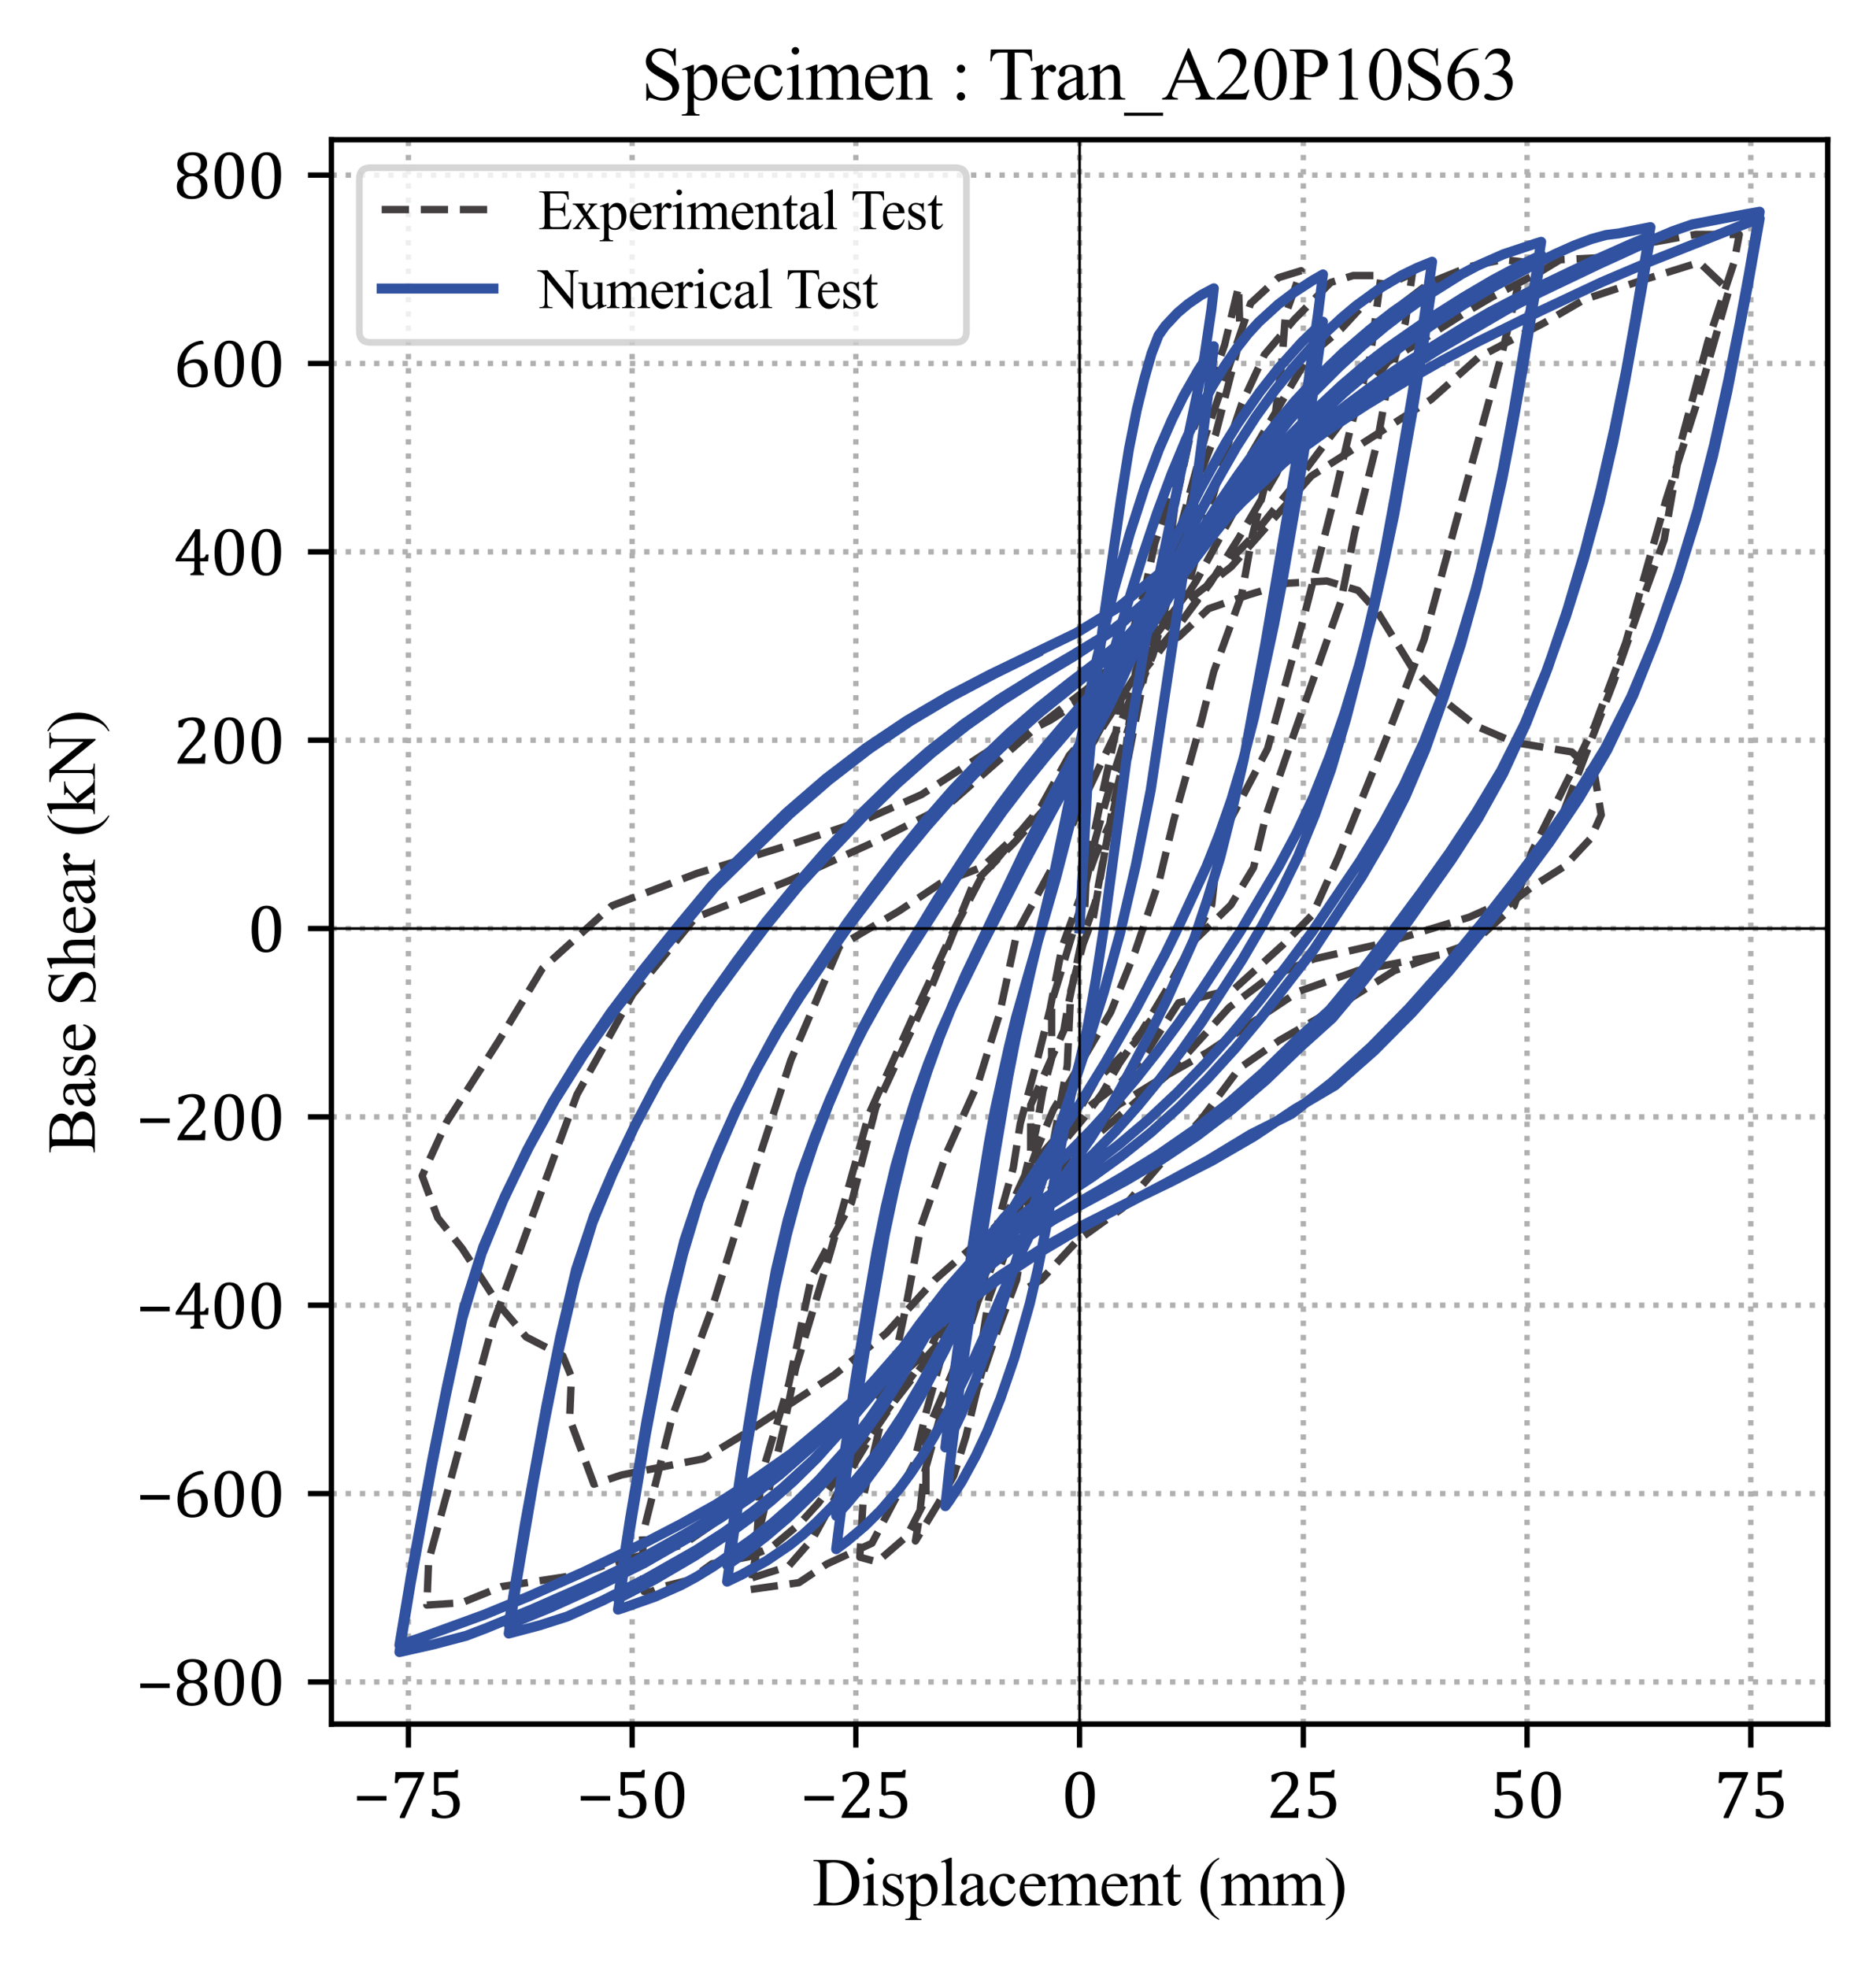<?xml version="1.0" encoding="utf-8" standalone="no"?>
<!DOCTYPE svg PUBLIC "-//W3C//DTD SVG 1.1//EN"
  "http://www.w3.org/Graphics/SVG/1.1/DTD/svg11.dtd">
<svg xmlns:xlink="http://www.w3.org/1999/xlink" width="279.813pt" height="293.468pt" viewBox="0 0 279.813 293.468" xmlns="http://www.w3.org/2000/svg" version="1.1">
 <defs>
  <style type="text/css">*{stroke-linejoin: round; stroke-linecap: butt}</style>
 </defs>
 <g id="figure_1">
  <g id="patch_1">
   <path d="M 0 293.468 
L 279.813 293.468 
L 279.813 0 
L 0 0 
z
" style="fill: #ffffff"/>
  </g>
  <g id="axes_1">
   <g id="patch_2">
    <path d="M 49.433 257.098 
L 272.613 257.098 
L 272.613 20.838 
L 49.433 20.838 
z
" style="fill: #ffffff"/>
   </g>
   <g id="matplotlib.axis_1">
    <g id="xtick_1">
     <g id="line2d_1">
      <path d="M 60.912 257.098 
L 60.912 20.838 
" clip-path="url(#pc7e85aa83a)" style="fill: none; stroke-dasharray: 0.8,1.32; stroke-dashoffset: 0; stroke: #b0b0b0; stroke-width: 0.8"/>
     </g>
     <g id="line2d_2">
      <defs>
       <path id="mf5386c65a2" d="M 0 0 
L 0 3.5 
" style="stroke: #000000; stroke-width: 0.8"/>
      </defs>
      <g>
       <use xlink:href="#mf5386c65a2" x="60.912" y="257.098" style="stroke: #000000; stroke-width: 0.8"/>
      </g>
     </g>
     <g id="text_1">
      <!-- −75 -->
      <g transform="translate(52.606 271.086) scale(0.1 -0.1)">
       <defs>
        <path id="Cambria-2212" d="M 397 1613 
L 397 2047 
L 3147 2047 
L 3147 1613 
L 397 1613 
z
" transform="scale(0.016)"/>
        <path id="Cambria-37" d="M 3206 4116 
L 1388 -22 
L 934 -22 
L 934 131 
L 2619 3697 
L 2619 3744 
L 1244 3744 
Q 1116 3744 1039 3720 
Q 963 3697 911 3653 
Q 859 3609 825 3537 
Q 791 3466 731 3253 
L 463 3253 
L 525 4266 
L 3206 4266 
L 3206 4116 
z
" transform="scale(0.016)"/>
        <path id="Cambria-35" d="M 469 172 
L 469 834 
L 847 834 
Q 941 516 1130 366 
Q 1319 216 1619 216 
Q 2034 216 2246 466 
Q 2459 716 2459 1213 
Q 2459 1544 2346 1761 
Q 2234 1978 2043 2075 
Q 1853 2172 1600 2172 
Q 1388 2172 1234 2145 
Q 1081 2119 906 2063 
L 656 2209 
L 656 4266 
L 2378 4266 
Q 2484 4266 2531 4283 
Q 2578 4300 2606 4336 
Q 2634 4372 2672 4472 
L 2916 4472 
L 2869 3747 
L 1072 3747 
L 1072 2375 
Q 1234 2444 1425 2478 
Q 1616 2513 1806 2513 
Q 2178 2513 2465 2361 
Q 2753 2209 2909 1929 
Q 3066 1650 3066 1281 
Q 3066 863 2891 563 
Q 2716 263 2384 106 
Q 2053 -50 1600 -50 
Q 1059 -50 469 172 
z
" transform="scale(0.016)"/>
       </defs>
       <use xlink:href="#Cambria-2212"/>
       <use xlink:href="#Cambria-37" x="55.371"/>
       <use xlink:href="#Cambria-35" x="110.742"/>
      </g>
     </g>
    </g>
    <g id="xtick_2">
     <g id="line2d_3">
      <path d="M 94.282 257.098 
L 94.282 20.838 
" clip-path="url(#pc7e85aa83a)" style="fill: none; stroke-dasharray: 0.8,1.32; stroke-dashoffset: 0; stroke: #b0b0b0; stroke-width: 0.8"/>
     </g>
     <g id="line2d_4">
      <g>
       <use xlink:href="#mf5386c65a2" x="94.282" y="257.098" style="stroke: #000000; stroke-width: 0.8"/>
      </g>
     </g>
     <g id="text_2">
      <!-- −50 -->
      <g transform="translate(85.976 271.086) scale(0.1 -0.1)">
       <defs>
        <path id="Cambria-30" d="M 1738 -50 
Q 1063 -50 733 481 
Q 403 1013 403 2094 
Q 403 2669 504 3087 
Q 606 3506 789 3779 
Q 972 4053 1228 4184 
Q 1484 4316 1788 4316 
Q 2472 4316 2806 3787 
Q 3141 3259 3141 2191 
Q 3141 1084 2783 517 
Q 2425 -50 1738 -50 
z
M 1013 2188 
Q 1013 1169 1202 692 
Q 1391 216 1788 216 
Q 2166 216 2348 664 
Q 2531 1113 2531 2053 
Q 2531 2772 2437 3217 
Q 2344 3663 2176 3856 
Q 2009 4050 1772 4050 
Q 1556 4050 1411 3922 
Q 1266 3794 1177 3553 
Q 1088 3313 1050 2967 
Q 1013 2622 1013 2188 
z
" transform="scale(0.016)"/>
       </defs>
       <use xlink:href="#Cambria-2212"/>
       <use xlink:href="#Cambria-35" x="55.371"/>
       <use xlink:href="#Cambria-30" x="110.742"/>
      </g>
     </g>
    </g>
    <g id="xtick_3">
     <g id="line2d_5">
      <path d="M 127.653 257.098 
L 127.653 20.838 
" clip-path="url(#pc7e85aa83a)" style="fill: none; stroke-dasharray: 0.8,1.32; stroke-dashoffset: 0; stroke: #b0b0b0; stroke-width: 0.8"/>
     </g>
     <g id="line2d_6">
      <g>
       <use xlink:href="#mf5386c65a2" x="127.653" y="257.098" style="stroke: #000000; stroke-width: 0.8"/>
      </g>
     </g>
     <g id="text_3">
      <!-- −25 -->
      <g transform="translate(119.347 271.086) scale(0.1 -0.1)">
       <defs>
        <path id="Cambria-32" d="M 2194 500 
Q 2347 500 2440 519 
Q 2534 538 2590 581 
Q 2647 625 2680 695 
Q 2713 766 2763 913 
L 3028 913 
L 2975 0 
L 403 0 
L 403 150 
Q 538 478 766 822 
Q 994 1166 1413 1631 
Q 1775 2031 1934 2238 
Q 2109 2463 2195 2627 
Q 2281 2791 2318 2936 
Q 2356 3081 2356 3228 
Q 2356 3463 2281 3642 
Q 2206 3822 2051 3925 
Q 1897 4028 1663 4028 
Q 1078 4028 875 3378 
L 497 3378 
L 497 3978 
Q 875 4156 1204 4236 
Q 1534 4316 1797 4316 
Q 2378 4316 2675 4061 
Q 2972 3806 2972 3322 
Q 2972 3156 2939 3017 
Q 2906 2878 2836 2742 
Q 2766 2606 2647 2450 
Q 2528 2294 2384 2133 
Q 2241 1972 1888 1597 
Q 1294 969 1016 500 
L 2194 500 
z
" transform="scale(0.016)"/>
       </defs>
       <use xlink:href="#Cambria-2212"/>
       <use xlink:href="#Cambria-32" x="55.371"/>
       <use xlink:href="#Cambria-35" x="110.742"/>
      </g>
     </g>
    </g>
    <g id="xtick_4">
     <g id="line2d_7">
      <path d="M 161.023 257.098 
L 161.023 20.838 
" clip-path="url(#pc7e85aa83a)" style="fill: none; stroke-dasharray: 0.8,1.32; stroke-dashoffset: 0; stroke: #b0b0b0; stroke-width: 0.8"/>
     </g>
     <g id="line2d_8">
      <g>
       <use xlink:href="#mf5386c65a2" x="161.023" y="257.098" style="stroke: #000000; stroke-width: 0.8"/>
      </g>
     </g>
     <g id="text_4">
      <!-- 0 -->
      <g transform="translate(158.254 271.086) scale(0.1 -0.1)">
       <use xlink:href="#Cambria-30"/>
      </g>
     </g>
    </g>
    <g id="xtick_5">
     <g id="line2d_9">
      <path d="M 194.394 257.098 
L 194.394 20.838 
" clip-path="url(#pc7e85aa83a)" style="fill: none; stroke-dasharray: 0.8,1.32; stroke-dashoffset: 0; stroke: #b0b0b0; stroke-width: 0.8"/>
     </g>
     <g id="line2d_10">
      <g>
       <use xlink:href="#mf5386c65a2" x="194.394" y="257.098" style="stroke: #000000; stroke-width: 0.8"/>
      </g>
     </g>
     <g id="text_5">
      <!-- 25 -->
      <g transform="translate(188.856 271.086) scale(0.1 -0.1)">
       <use xlink:href="#Cambria-32"/>
       <use xlink:href="#Cambria-35" x="55.371"/>
      </g>
     </g>
    </g>
    <g id="xtick_6">
     <g id="line2d_11">
      <path d="M 227.764 257.098 
L 227.764 20.838 
" clip-path="url(#pc7e85aa83a)" style="fill: none; stroke-dasharray: 0.8,1.32; stroke-dashoffset: 0; stroke: #b0b0b0; stroke-width: 0.8"/>
     </g>
     <g id="line2d_12">
      <g>
       <use xlink:href="#mf5386c65a2" x="227.764" y="257.098" style="stroke: #000000; stroke-width: 0.8"/>
      </g>
     </g>
     <g id="text_6">
      <!-- 50 -->
      <g transform="translate(222.226 271.086) scale(0.1 -0.1)">
       <use xlink:href="#Cambria-35"/>
       <use xlink:href="#Cambria-30" x="55.371"/>
      </g>
     </g>
    </g>
    <g id="xtick_7">
     <g id="line2d_13">
      <path d="M 261.134 257.098 
L 261.134 20.838 
" clip-path="url(#pc7e85aa83a)" style="fill: none; stroke-dasharray: 0.8,1.32; stroke-dashoffset: 0; stroke: #b0b0b0; stroke-width: 0.8"/>
     </g>
     <g id="line2d_14">
      <g>
       <use xlink:href="#mf5386c65a2" x="261.134" y="257.098" style="stroke: #000000; stroke-width: 0.8"/>
      </g>
     </g>
     <g id="text_7">
      <!-- 75 -->
      <g transform="translate(255.597 271.086) scale(0.1 -0.1)">
       <use xlink:href="#Cambria-37"/>
       <use xlink:href="#Cambria-35" x="55.371"/>
      </g>
     </g>
    </g>
    <g id="text_8">
     <!-- Displacement (mm) -->
     <g transform="translate(121.174 284.129) scale(0.1 -0.1)">
      <defs>
       <path id="TimesNewRomanPSMT-44" d="M 109 0 
L 109 116 
L 269 116 
Q 538 116 650 288 
Q 719 391 719 750 
L 719 3488 
Q 719 3884 631 3984 
Q 509 4122 269 4122 
L 109 4122 
L 109 4238 
L 1834 4238 
Q 2784 4238 3279 4022 
Q 3775 3806 4076 3303 
Q 4378 2800 4378 2141 
Q 4378 1256 3841 663 
Q 3238 0 2003 0 
L 109 0 
z
M 1319 306 
Q 1716 219 1984 219 
Q 2709 219 3187 728 
Q 3666 1238 3666 2109 
Q 3666 2988 3187 3494 
Q 2709 4000 1959 4000 
Q 1678 4000 1319 3909 
L 1319 306 
z
" transform="scale(0.016)"/>
       <path id="TimesNewRomanPSMT-69" d="M 928 4444 
Q 1059 4444 1151 4351 
Q 1244 4259 1244 4128 
Q 1244 3997 1151 3903 
Q 1059 3809 928 3809 
Q 797 3809 703 3903 
Q 609 3997 609 4128 
Q 609 4259 701 4351 
Q 794 4444 928 4444 
z
M 1188 2947 
L 1188 647 
Q 1188 378 1227 289 
Q 1266 200 1342 156 
Q 1419 113 1622 113 
L 1622 0 
L 231 0 
L 231 113 
Q 441 113 512 153 
Q 584 194 626 287 
Q 669 381 669 647 
L 669 1750 
Q 669 2216 641 2353 
Q 619 2453 572 2492 
Q 525 2531 444 2531 
Q 356 2531 231 2484 
L 188 2597 
L 1050 2947 
L 1188 2947 
z
" transform="scale(0.016)"/>
       <path id="TimesNewRomanPSMT-73" d="M 2050 2947 
L 2050 1972 
L 1947 1972 
Q 1828 2431 1642 2597 
Q 1456 2763 1169 2763 
Q 950 2763 815 2647 
Q 681 2531 681 2391 
Q 681 2216 781 2091 
Q 878 1963 1175 1819 
L 1631 1597 
Q 2266 1288 2266 781 
Q 2266 391 1970 151 
Q 1675 -88 1309 -88 
Q 1047 -88 709 6 
Q 606 38 541 38 
Q 469 38 428 -44 
L 325 -44 
L 325 978 
L 428 978 
Q 516 541 762 319 
Q 1009 97 1316 97 
Q 1531 97 1667 223 
Q 1803 350 1803 528 
Q 1803 744 1651 891 
Q 1500 1038 1047 1263 
Q 594 1488 453 1669 
Q 313 1847 313 2119 
Q 313 2472 555 2709 
Q 797 2947 1181 2947 
Q 1350 2947 1591 2875 
Q 1750 2828 1803 2828 
Q 1853 2828 1881 2850 
Q 1909 2872 1947 2947 
L 2050 2947 
z
" transform="scale(0.016)"/>
       <path id="TimesNewRomanPSMT-70" d="M -6 2578 
L 875 2934 
L 994 2934 
L 994 2266 
Q 1216 2644 1439 2795 
Q 1663 2947 1909 2947 
Q 2341 2947 2628 2609 
Q 2981 2197 2981 1534 
Q 2981 794 2556 309 
Q 2206 -88 1675 -88 
Q 1444 -88 1275 -22 
Q 1150 25 994 166 
L 994 -706 
Q 994 -1000 1030 -1079 
Q 1066 -1159 1155 -1206 
Q 1244 -1253 1478 -1253 
L 1478 -1369 
L -22 -1369 
L -22 -1253 
L 56 -1253 
Q 228 -1256 350 -1188 
Q 409 -1153 442 -1076 
Q 475 -1000 475 -688 
L 475 2019 
Q 475 2297 450 2372 
Q 425 2447 370 2484 
Q 316 2522 222 2522 
Q 147 2522 31 2478 
L -6 2578 
z
M 994 2081 
L 994 1013 
Q 994 666 1022 556 
Q 1066 375 1236 237 
Q 1406 100 1666 100 
Q 1978 100 2172 344 
Q 2425 663 2425 1241 
Q 2425 1897 2138 2250 
Q 1938 2494 1663 2494 
Q 1513 2494 1366 2419 
Q 1253 2363 994 2081 
z
" transform="scale(0.016)"/>
       <path id="TimesNewRomanPSMT-6c" d="M 1184 4444 
L 1184 647 
Q 1184 378 1223 290 
Q 1263 203 1344 158 
Q 1425 113 1647 113 
L 1647 0 
L 244 0 
L 244 113 
Q 441 113 512 153 
Q 584 194 625 287 
Q 666 381 666 647 
L 666 3247 
Q 666 3731 644 3842 
Q 622 3953 573 3993 
Q 525 4034 450 4034 
Q 369 4034 244 3984 
L 191 4094 
L 1044 4444 
L 1184 4444 
z
" transform="scale(0.016)"/>
       <path id="TimesNewRomanPSMT-61" d="M 1822 413 
Q 1381 72 1269 19 
Q 1100 -59 909 -59 
Q 613 -59 420 144 
Q 228 347 228 678 
Q 228 888 322 1041 
Q 450 1253 767 1440 
Q 1084 1628 1822 1897 
L 1822 2009 
Q 1822 2438 1686 2597 
Q 1550 2756 1291 2756 
Q 1094 2756 978 2650 
Q 859 2544 859 2406 
L 866 2225 
Q 866 2081 792 2003 
Q 719 1925 600 1925 
Q 484 1925 411 2006 
Q 338 2088 338 2228 
Q 338 2497 613 2722 
Q 888 2947 1384 2947 
Q 1766 2947 2009 2819 
Q 2194 2722 2281 2516 
Q 2338 2381 2338 1966 
L 2338 994 
Q 2338 584 2353 492 
Q 2369 400 2405 369 
Q 2441 338 2488 338 
Q 2538 338 2575 359 
Q 2641 400 2828 588 
L 2828 413 
Q 2478 -56 2159 -56 
Q 2006 -56 1915 50 
Q 1825 156 1822 413 
z
M 1822 616 
L 1822 1706 
Q 1350 1519 1213 1441 
Q 966 1303 859 1153 
Q 753 1003 753 825 
Q 753 600 887 451 
Q 1022 303 1197 303 
Q 1434 303 1822 616 
z
" transform="scale(0.016)"/>
       <path id="TimesNewRomanPSMT-63" d="M 2631 1088 
Q 2516 522 2178 217 
Q 1841 -88 1431 -88 
Q 944 -88 581 321 
Q 219 731 219 1428 
Q 219 2103 620 2525 
Q 1022 2947 1584 2947 
Q 2006 2947 2278 2723 
Q 2550 2500 2550 2259 
Q 2550 2141 2473 2067 
Q 2397 1994 2259 1994 
Q 2075 1994 1981 2113 
Q 1928 2178 1911 2362 
Q 1894 2547 1784 2644 
Q 1675 2738 1481 2738 
Q 1169 2738 978 2506 
Q 725 2200 725 1697 
Q 725 1184 976 792 
Q 1228 400 1656 400 
Q 1963 400 2206 609 
Q 2378 753 2541 1131 
L 2631 1088 
z
" transform="scale(0.016)"/>
       <path id="TimesNewRomanPSMT-65" d="M 681 1784 
Q 678 1147 991 784 
Q 1303 422 1725 422 
Q 2006 422 2214 576 
Q 2422 731 2563 1106 
L 2659 1044 
Q 2594 616 2278 264 
Q 1963 -88 1488 -88 
Q 972 -88 605 314 
Q 238 716 238 1394 
Q 238 2128 614 2539 
Q 991 2950 1559 2950 
Q 2041 2950 2350 2633 
Q 2659 2316 2659 1784 
L 681 1784 
z
M 681 1966 
L 2006 1966 
Q 1991 2241 1941 2353 
Q 1863 2528 1708 2628 
Q 1553 2728 1384 2728 
Q 1125 2728 920 2526 
Q 716 2325 681 1966 
z
" transform="scale(0.016)"/>
       <path id="TimesNewRomanPSMT-6d" d="M 1050 2338 
Q 1363 2650 1419 2697 
Q 1559 2816 1721 2881 
Q 1884 2947 2044 2947 
Q 2313 2947 2506 2790 
Q 2700 2634 2766 2338 
Q 3088 2713 3309 2830 
Q 3531 2947 3766 2947 
Q 3994 2947 4170 2830 
Q 4347 2713 4450 2447 
Q 4519 2266 4519 1878 
L 4519 647 
Q 4519 378 4559 278 
Q 4591 209 4675 161 
Q 4759 113 4950 113 
L 4950 0 
L 3538 0 
L 3538 113 
L 3597 113 
Q 3781 113 3884 184 
Q 3956 234 3988 344 
Q 4000 397 4000 647 
L 4000 1878 
Q 4000 2228 3916 2372 
Q 3794 2572 3525 2572 
Q 3359 2572 3192 2489 
Q 3025 2406 2788 2181 
L 2781 2147 
L 2788 2013 
L 2788 647 
Q 2788 353 2820 281 
Q 2853 209 2943 161 
Q 3034 113 3253 113 
L 3253 0 
L 1806 0 
L 1806 113 
Q 2044 113 2133 169 
Q 2222 225 2256 338 
Q 2272 391 2272 647 
L 2272 1878 
Q 2272 2228 2169 2381 
Q 2031 2581 1784 2581 
Q 1616 2581 1450 2491 
Q 1191 2353 1050 2181 
L 1050 647 
Q 1050 366 1089 281 
Q 1128 197 1204 155 
Q 1281 113 1516 113 
L 1516 0 
L 100 0 
L 100 113 
Q 297 113 375 155 
Q 453 197 493 289 
Q 534 381 534 647 
L 534 1741 
Q 534 2213 506 2350 
Q 484 2453 437 2492 
Q 391 2531 309 2531 
Q 222 2531 100 2484 
L 53 2597 
L 916 2947 
L 1050 2947 
L 1050 2338 
z
" transform="scale(0.016)"/>
       <path id="TimesNewRomanPSMT-6e" d="M 1034 2341 
Q 1538 2947 1994 2947 
Q 2228 2947 2397 2830 
Q 2566 2713 2666 2444 
Q 2734 2256 2734 1869 
L 2734 647 
Q 2734 375 2778 278 
Q 2813 200 2889 156 
Q 2966 113 3172 113 
L 3172 0 
L 1756 0 
L 1756 113 
L 1816 113 
Q 2016 113 2095 173 
Q 2175 234 2206 353 
Q 2219 400 2219 647 
L 2219 1819 
Q 2219 2209 2117 2386 
Q 2016 2563 1775 2563 
Q 1403 2563 1034 2156 
L 1034 647 
Q 1034 356 1069 288 
Q 1113 197 1189 155 
Q 1266 113 1500 113 
L 1500 0 
L 84 0 
L 84 113 
L 147 113 
Q 366 113 442 223 
Q 519 334 519 647 
L 519 1709 
Q 519 2225 495 2337 
Q 472 2450 423 2490 
Q 375 2531 294 2531 
Q 206 2531 84 2484 
L 38 2597 
L 900 2947 
L 1034 2947 
L 1034 2341 
z
" transform="scale(0.016)"/>
       <path id="TimesNewRomanPSMT-74" d="M 1031 3803 
L 1031 2863 
L 1700 2863 
L 1700 2644 
L 1031 2644 
L 1031 788 
Q 1031 509 1111 412 
Q 1191 316 1316 316 
Q 1419 316 1516 380 
Q 1613 444 1666 569 
L 1788 569 
Q 1678 263 1478 108 
Q 1278 -47 1066 -47 
Q 922 -47 784 33 
Q 647 113 581 261 
Q 516 409 516 719 
L 516 2644 
L 63 2644 
L 63 2747 
Q 234 2816 414 2980 
Q 594 3144 734 3369 
Q 806 3488 934 3803 
L 1031 3803 
z
" transform="scale(0.016)"/>
       <path id="TimesNewRomanPSMT-20" transform="scale(0.016)"/>
       <path id="TimesNewRomanPSMT-28" d="M 1988 -1253 
L 1988 -1369 
Q 1516 -1131 1200 -813 
Q 750 -359 506 256 
Q 263 872 263 1534 
Q 263 2503 741 3301 
Q 1219 4100 1988 4444 
L 1988 4313 
Q 1603 4100 1356 3731 
Q 1109 3363 987 2797 
Q 866 2231 866 1616 
Q 866 947 969 400 
Q 1050 -31 1165 -292 
Q 1281 -553 1476 -793 
Q 1672 -1034 1988 -1253 
z
" transform="scale(0.016)"/>
       <path id="TimesNewRomanPSMT-29" d="M 144 4313 
L 144 4444 
Q 619 4209 934 3891 
Q 1381 3434 1625 2820 
Q 1869 2206 1869 1541 
Q 1869 572 1392 -226 
Q 916 -1025 144 -1369 
L 144 -1253 
Q 528 -1038 776 -670 
Q 1025 -303 1145 264 
Q 1266 831 1266 1447 
Q 1266 2113 1163 2663 
Q 1084 3094 967 3353 
Q 850 3613 656 3853 
Q 463 4094 144 4313 
z
" transform="scale(0.016)"/>
      </defs>
      <use xlink:href="#TimesNewRomanPSMT-44"/>
      <use xlink:href="#TimesNewRomanPSMT-69" x="72.217"/>
      <use xlink:href="#TimesNewRomanPSMT-73" x="100"/>
      <use xlink:href="#TimesNewRomanPSMT-70" x="138.916"/>
      <use xlink:href="#TimesNewRomanPSMT-6c" x="188.916"/>
      <use xlink:href="#TimesNewRomanPSMT-61" x="216.699"/>
      <use xlink:href="#TimesNewRomanPSMT-63" x="261.084"/>
      <use xlink:href="#TimesNewRomanPSMT-65" x="305.469"/>
      <use xlink:href="#TimesNewRomanPSMT-6d" x="349.854"/>
      <use xlink:href="#TimesNewRomanPSMT-65" x="427.637"/>
      <use xlink:href="#TimesNewRomanPSMT-6e" x="472.021"/>
      <use xlink:href="#TimesNewRomanPSMT-74" x="522.021"/>
      <use xlink:href="#TimesNewRomanPSMT-20" x="549.805"/>
      <use xlink:href="#TimesNewRomanPSMT-28" x="574.805"/>
      <use xlink:href="#TimesNewRomanPSMT-6d" x="608.105"/>
      <use xlink:href="#TimesNewRomanPSMT-6d" x="685.889"/>
      <use xlink:href="#TimesNewRomanPSMT-29" x="763.672"/>
     </g>
    </g>
   </g>
   <g id="matplotlib.axis_2">
    <g id="ytick_1">
     <g id="line2d_15">
      <path d="M 49.433 250.812 
L 272.613 250.812 
" clip-path="url(#pc7e85aa83a)" style="fill: none; stroke-dasharray: 0.8,1.32; stroke-dashoffset: 0; stroke: #b0b0b0; stroke-width: 0.8"/>
     </g>
     <g id="line2d_16">
      <defs>
       <path id="mfb1056ed7d" d="M 0 0 
L -3.5 0 
" style="stroke: #000000; stroke-width: 0.8"/>
      </defs>
      <g>
       <use xlink:href="#mfb1056ed7d" x="49.433" y="250.812" style="stroke: #000000; stroke-width: 0.8"/>
      </g>
     </g>
     <g id="text_9">
      <!-- −800 -->
      <g transform="translate(20.283 254.306) scale(0.1 -0.1)">
       <defs>
        <path id="Cambria-38" d="M 2475 2253 
L 2481 2213 
Q 2834 2075 3015 1811 
Q 3197 1547 3197 1175 
Q 3197 809 3022 531 
Q 2847 253 2514 101 
Q 2181 -50 1738 -50 
Q 1322 -50 1008 89 
Q 694 228 520 495 
Q 347 763 347 1125 
Q 347 1397 440 1597 
Q 534 1797 686 1926 
Q 838 2056 1069 2163 
L 1063 2203 
Q 391 2494 391 3200 
Q 391 3522 567 3775 
Q 744 4028 1070 4172 
Q 1397 4316 1794 4316 
Q 2244 4316 2550 4189 
Q 2856 4063 3011 3823 
Q 3166 3584 3166 3250 
Q 3166 2906 2997 2657 
Q 2828 2409 2475 2253 
z
M 978 3228 
Q 978 3044 1022 2881 
Q 1066 2719 1162 2600 
Q 1259 2481 1414 2411 
Q 1569 2341 1794 2341 
Q 2053 2341 2229 2442 
Q 2406 2544 2492 2739 
Q 2578 2934 2578 3191 
Q 2578 3472 2476 3667 
Q 2375 3863 2197 3956 
Q 2019 4050 1788 4050 
Q 1394 4050 1186 3836 
Q 978 3622 978 3228 
z
M 944 1178 
Q 944 975 991 798 
Q 1038 622 1139 494 
Q 1241 366 1400 291 
Q 1559 216 1788 216 
Q 2044 216 2226 320 
Q 2409 425 2504 631 
Q 2600 838 2600 1119 
Q 2600 1419 2497 1636 
Q 2394 1853 2206 1967 
Q 2019 2081 1772 2081 
Q 1541 2081 1383 2009 
Q 1225 1938 1126 1816 
Q 1028 1694 986 1530 
Q 944 1366 944 1178 
z
" transform="scale(0.016)"/>
       </defs>
       <use xlink:href="#Cambria-2212"/>
       <use xlink:href="#Cambria-38" x="55.371"/>
       <use xlink:href="#Cambria-30" x="110.742"/>
       <use xlink:href="#Cambria-30" x="166.113"/>
      </g>
     </g>
    </g>
    <g id="ytick_2">
     <g id="line2d_17">
      <path d="M 49.433 222.725 
L 272.613 222.725 
" clip-path="url(#pc7e85aa83a)" style="fill: none; stroke-dasharray: 0.8,1.32; stroke-dashoffset: 0; stroke: #b0b0b0; stroke-width: 0.8"/>
     </g>
     <g id="line2d_18">
      <g>
       <use xlink:href="#mfb1056ed7d" x="49.433" y="222.725" style="stroke: #000000; stroke-width: 0.8"/>
      </g>
     </g>
     <g id="text_10">
      <!-- −600 -->
      <g transform="translate(20.283 226.218) scale(0.1 -0.1)">
       <defs>
        <path id="Cambria-36" d="M 2847 4144 
L 2847 3991 
Q 2366 3991 1994 3784 
Q 1622 3578 1376 3178 
Q 1131 2778 1031 2228 
L 1063 2216 
Q 1325 2403 1579 2490 
Q 1834 2578 2131 2578 
Q 2484 2578 2732 2423 
Q 2981 2269 3106 1989 
Q 3231 1709 3231 1334 
Q 3231 928 3075 617 
Q 2919 306 2592 128 
Q 2266 -50 1788 -50 
Q 1103 -50 754 375 
Q 406 800 406 1628 
Q 406 2184 581 2668 
Q 756 3153 1078 3514 
Q 1400 3875 1825 4083 
Q 2250 4291 2719 4316 
L 2847 4144 
z
M 1916 2250 
Q 1763 2250 1620 2215 
Q 1478 2181 1353 2115 
Q 1228 2050 1109 1950 
Q 1072 1916 1053 1878 
Q 1022 1819 1012 1731 
Q 1003 1644 1003 1438 
Q 1003 841 1203 528 
Q 1403 216 1809 216 
Q 2044 216 2203 297 
Q 2363 378 2461 520 
Q 2559 663 2601 855 
Q 2644 1047 2644 1272 
Q 2644 1734 2453 1992 
Q 2263 2250 1916 2250 
z
" transform="scale(0.016)"/>
       </defs>
       <use xlink:href="#Cambria-2212"/>
       <use xlink:href="#Cambria-36" x="55.371"/>
       <use xlink:href="#Cambria-30" x="110.742"/>
       <use xlink:href="#Cambria-30" x="166.113"/>
      </g>
     </g>
    </g>
    <g id="ytick_3">
     <g id="line2d_19">
      <path d="M 49.433 194.637 
L 272.613 194.637 
" clip-path="url(#pc7e85aa83a)" style="fill: none; stroke-dasharray: 0.8,1.32; stroke-dashoffset: 0; stroke: #b0b0b0; stroke-width: 0.8"/>
     </g>
     <g id="line2d_20">
      <g>
       <use xlink:href="#mfb1056ed7d" x="49.433" y="194.637" style="stroke: #000000; stroke-width: 0.8"/>
      </g>
     </g>
     <g id="text_11">
      <!-- −400 -->
      <g transform="translate(20.283 198.131) scale(0.1 -0.1)">
       <defs>
        <path id="Cambria-34" d="M 1613 153 
Q 1806 203 1872 264 
Q 1938 325 1958 437 
Q 1978 550 1978 781 
L 1978 1294 
L 241 1294 
L 241 1528 
L 2069 4288 
L 2516 4288 
L 2516 1597 
L 2581 1597 
Q 2763 1597 2841 1623 
Q 2919 1650 2970 1717 
Q 3022 1784 3066 1938 
L 3303 1938 
L 3266 1294 
L 2516 1294 
L 2516 781 
Q 2516 572 2530 475 
Q 2544 378 2576 322 
Q 2609 266 2673 228 
Q 2738 191 2881 153 
L 2881 0 
L 1613 0 
L 1613 153 
z
M 756 1597 
L 1978 1597 
L 1978 2375 
Q 1978 2669 1987 3033 
Q 1997 3397 2009 3581 
L 1978 3581 
L 756 1641 
L 756 1597 
z
" transform="scale(0.016)"/>
       </defs>
       <use xlink:href="#Cambria-2212"/>
       <use xlink:href="#Cambria-34" x="55.371"/>
       <use xlink:href="#Cambria-30" x="110.742"/>
       <use xlink:href="#Cambria-30" x="166.113"/>
      </g>
     </g>
    </g>
    <g id="ytick_4">
     <g id="line2d_21">
      <path d="M 49.433 166.55 
L 272.613 166.55 
" clip-path="url(#pc7e85aa83a)" style="fill: none; stroke-dasharray: 0.8,1.32; stroke-dashoffset: 0; stroke: #b0b0b0; stroke-width: 0.8"/>
     </g>
     <g id="line2d_22">
      <g>
       <use xlink:href="#mfb1056ed7d" x="49.433" y="166.55" style="stroke: #000000; stroke-width: 0.8"/>
      </g>
     </g>
     <g id="text_12">
      <!-- −200 -->
      <g transform="translate(20.283 170.043) scale(0.1 -0.1)">
       <use xlink:href="#Cambria-2212"/>
       <use xlink:href="#Cambria-32" x="55.371"/>
       <use xlink:href="#Cambria-30" x="110.742"/>
       <use xlink:href="#Cambria-30" x="166.113"/>
      </g>
     </g>
    </g>
    <g id="ytick_5">
     <g id="line2d_23">
      <path d="M 49.433 138.462 
L 272.613 138.462 
" clip-path="url(#pc7e85aa83a)" style="fill: none; stroke-dasharray: 0.8,1.32; stroke-dashoffset: 0; stroke: #b0b0b0; stroke-width: 0.8"/>
     </g>
     <g id="line2d_24">
      <g>
       <use xlink:href="#mfb1056ed7d" x="49.433" y="138.462" style="stroke: #000000; stroke-width: 0.8"/>
      </g>
     </g>
     <g id="text_13">
      <!-- 0 -->
      <g transform="translate(36.895 141.956) scale(0.1 -0.1)">
       <use xlink:href="#Cambria-30"/>
      </g>
     </g>
    </g>
    <g id="ytick_6">
     <g id="line2d_25">
      <path d="M 49.433 110.375 
L 272.613 110.375 
" clip-path="url(#pc7e85aa83a)" style="fill: none; stroke-dasharray: 0.8,1.32; stroke-dashoffset: 0; stroke: #b0b0b0; stroke-width: 0.8"/>
     </g>
     <g id="line2d_26">
      <g>
       <use xlink:href="#mfb1056ed7d" x="49.433" y="110.375" style="stroke: #000000; stroke-width: 0.8"/>
      </g>
     </g>
     <g id="text_14">
      <!-- 200 -->
      <g transform="translate(25.82 113.869) scale(0.1 -0.1)">
       <use xlink:href="#Cambria-32"/>
       <use xlink:href="#Cambria-30" x="55.371"/>
       <use xlink:href="#Cambria-30" x="110.742"/>
      </g>
     </g>
    </g>
    <g id="ytick_7">
     <g id="line2d_27">
      <path d="M 49.433 82.287 
L 272.613 82.287 
" clip-path="url(#pc7e85aa83a)" style="fill: none; stroke-dasharray: 0.8,1.32; stroke-dashoffset: 0; stroke: #b0b0b0; stroke-width: 0.8"/>
     </g>
     <g id="line2d_28">
      <g>
       <use xlink:href="#mfb1056ed7d" x="49.433" y="82.287" style="stroke: #000000; stroke-width: 0.8"/>
      </g>
     </g>
     <g id="text_15">
      <!-- 400 -->
      <g transform="translate(25.82 85.781) scale(0.1 -0.1)">
       <use xlink:href="#Cambria-34"/>
       <use xlink:href="#Cambria-30" x="55.371"/>
       <use xlink:href="#Cambria-30" x="110.742"/>
      </g>
     </g>
    </g>
    <g id="ytick_8">
     <g id="line2d_29">
      <path d="M 49.433 54.2 
L 272.613 54.2 
" clip-path="url(#pc7e85aa83a)" style="fill: none; stroke-dasharray: 0.8,1.32; stroke-dashoffset: 0; stroke: #b0b0b0; stroke-width: 0.8"/>
     </g>
     <g id="line2d_30">
      <g>
       <use xlink:href="#mfb1056ed7d" x="49.433" y="54.2" style="stroke: #000000; stroke-width: 0.8"/>
      </g>
     </g>
     <g id="text_16">
      <!-- 600 -->
      <g transform="translate(25.82 57.694) scale(0.1 -0.1)">
       <use xlink:href="#Cambria-36"/>
       <use xlink:href="#Cambria-30" x="55.371"/>
       <use xlink:href="#Cambria-30" x="110.742"/>
      </g>
     </g>
    </g>
    <g id="ytick_9">
     <g id="line2d_31">
      <path d="M 49.433 26.113 
L 272.613 26.113 
" clip-path="url(#pc7e85aa83a)" style="fill: none; stroke-dasharray: 0.8,1.32; stroke-dashoffset: 0; stroke: #b0b0b0; stroke-width: 0.8"/>
     </g>
     <g id="line2d_32">
      <g>
       <use xlink:href="#mfb1056ed7d" x="49.433" y="26.113" style="stroke: #000000; stroke-width: 0.8"/>
      </g>
     </g>
     <g id="text_17">
      <!-- 800 -->
      <g transform="translate(25.82 29.606) scale(0.1 -0.1)">
       <use xlink:href="#Cambria-38"/>
       <use xlink:href="#Cambria-30" x="55.371"/>
       <use xlink:href="#Cambria-30" x="110.742"/>
      </g>
     </g>
    </g>
    <g id="text_18">
     <!-- Base Shear (kN) -->
     <g transform="translate(14.144 172.013) rotate(-90) scale(0.1 -0.1)">
      <defs>
       <path id="TimesNewRomanPSMT-42" d="M 2956 2163 
Q 3397 2069 3616 1863 
Q 3919 1575 3919 1159 
Q 3919 844 3719 555 
Q 3519 266 3170 133 
Q 2822 0 2106 0 
L 106 0 
L 106 116 
L 266 116 
Q 531 116 647 284 
Q 719 394 719 750 
L 719 3488 
Q 719 3881 628 3984 
Q 506 4122 266 4122 
L 106 4122 
L 106 4238 
L 1938 4238 
Q 2450 4238 2759 4163 
Q 3228 4050 3475 3764 
Q 3722 3478 3722 3106 
Q 3722 2788 3528 2536 
Q 3334 2284 2956 2163 
z
M 1319 2331 
Q 1434 2309 1582 2298 
Q 1731 2288 1909 2288 
Q 2366 2288 2595 2386 
Q 2825 2484 2947 2687 
Q 3069 2891 3069 3131 
Q 3069 3503 2766 3765 
Q 2463 4028 1881 4028 
Q 1569 4028 1319 3959 
L 1319 2331 
z
M 1319 306 
Q 1681 222 2034 222 
Q 2600 222 2897 476 
Q 3194 731 3194 1106 
Q 3194 1353 3059 1581 
Q 2925 1809 2622 1940 
Q 2319 2072 1872 2072 
Q 1678 2072 1540 2065 
Q 1403 2059 1319 2044 
L 1319 306 
z
" transform="scale(0.016)"/>
       <path id="TimesNewRomanPSMT-53" d="M 2934 4334 
L 2934 2869 
L 2819 2869 
Q 2763 3291 2617 3541 
Q 2472 3791 2203 3937 
Q 1934 4084 1647 4084 
Q 1322 4084 1109 3886 
Q 897 3688 897 3434 
Q 897 3241 1031 3081 
Q 1225 2847 1953 2456 
Q 2547 2138 2764 1967 
Q 2981 1797 3098 1565 
Q 3216 1334 3216 1081 
Q 3216 600 2842 251 
Q 2469 -97 1881 -97 
Q 1697 -97 1534 -69 
Q 1438 -53 1133 45 
Q 828 144 747 144 
Q 669 144 623 97 
Q 578 50 556 -97 
L 441 -97 
L 441 1356 
L 556 1356 
Q 638 900 775 673 
Q 913 447 1195 297 
Q 1478 147 1816 147 
Q 2206 147 2432 353 
Q 2659 559 2659 841 
Q 2659 997 2573 1156 
Q 2488 1316 2306 1453 
Q 2184 1547 1640 1851 
Q 1097 2156 867 2337 
Q 638 2519 519 2737 
Q 400 2956 400 3219 
Q 400 3675 750 4004 
Q 1100 4334 1641 4334 
Q 1978 4334 2356 4169 
Q 2531 4091 2603 4091 
Q 2684 4091 2736 4139 
Q 2788 4188 2819 4334 
L 2934 4334 
z
" transform="scale(0.016)"/>
       <path id="TimesNewRomanPSMT-68" d="M 1041 4444 
L 1041 2350 
Q 1388 2731 1591 2839 
Q 1794 2947 1997 2947 
Q 2241 2947 2416 2812 
Q 2591 2678 2675 2391 
Q 2734 2191 2734 1659 
L 2734 647 
Q 2734 375 2778 275 
Q 2809 200 2884 156 
Q 2959 113 3159 113 
L 3159 0 
L 1753 0 
L 1753 113 
L 1819 113 
Q 2019 113 2097 173 
Q 2175 234 2206 353 
Q 2216 403 2216 647 
L 2216 1659 
Q 2216 2128 2167 2275 
Q 2119 2422 2012 2495 
Q 1906 2569 1756 2569 
Q 1603 2569 1437 2487 
Q 1272 2406 1041 2159 
L 1041 647 
Q 1041 353 1073 281 
Q 1106 209 1195 161 
Q 1284 113 1503 113 
L 1503 0 
L 84 0 
L 84 113 
Q 275 113 384 172 
Q 447 203 484 290 
Q 522 378 522 647 
L 522 3238 
Q 522 3728 498 3840 
Q 475 3953 426 3993 
Q 378 4034 297 4034 
Q 231 4034 84 3984 
L 41 4094 
L 897 4444 
L 1041 4444 
z
" transform="scale(0.016)"/>
       <path id="TimesNewRomanPSMT-72" d="M 1038 2947 
L 1038 2303 
Q 1397 2947 1775 2947 
Q 1947 2947 2059 2842 
Q 2172 2738 2172 2600 
Q 2172 2478 2090 2393 
Q 2009 2309 1897 2309 
Q 1788 2309 1652 2417 
Q 1516 2525 1450 2525 
Q 1394 2525 1328 2463 
Q 1188 2334 1038 2041 
L 1038 669 
Q 1038 431 1097 309 
Q 1138 225 1241 169 
Q 1344 113 1538 113 
L 1538 0 
L 72 0 
L 72 113 
Q 291 113 397 181 
Q 475 231 506 341 
Q 522 394 522 644 
L 522 1753 
Q 522 2253 501 2348 
Q 481 2444 426 2487 
Q 372 2531 291 2531 
Q 194 2531 72 2484 
L 41 2597 
L 906 2947 
L 1038 2947 
z
" transform="scale(0.016)"/>
       <path id="TimesNewRomanPSMT-6b" d="M 1047 4444 
L 1047 1597 
L 1775 2259 
Q 2006 2472 2044 2528 
Q 2069 2566 2069 2603 
Q 2069 2666 2017 2711 
Q 1966 2756 1847 2763 
L 1847 2863 
L 3091 2863 
L 3091 2763 
Q 2834 2756 2664 2684 
Q 2494 2613 2291 2428 
L 1556 1750 
L 2291 822 
Q 2597 438 2703 334 
Q 2853 188 2966 144 
Q 3044 113 3238 113 
L 3238 0 
L 1847 0 
L 1847 113 
Q 1966 116 2008 148 
Q 2050 181 2050 241 
Q 2050 313 1925 472 
L 1047 1594 
L 1047 644 
Q 1047 366 1086 278 
Q 1125 191 1197 153 
Q 1269 116 1509 113 
L 1509 0 
L 53 0 
L 53 113 
Q 272 113 381 166 
Q 447 200 481 272 
Q 528 375 528 628 
L 528 3234 
Q 528 3731 506 3842 
Q 484 3953 434 3995 
Q 384 4038 303 4038 
Q 238 4038 106 3984 
L 53 4094 
L 903 4444 
L 1047 4444 
z
" transform="scale(0.016)"/>
       <path id="TimesNewRomanPSMT-4e" d="M -84 4238 
L 1066 4238 
L 3656 1059 
L 3656 3503 
Q 3656 3894 3569 3991 
Q 3453 4122 3203 4122 
L 3056 4122 
L 3056 4238 
L 4531 4238 
L 4531 4122 
L 4381 4122 
Q 4113 4122 4000 3959 
Q 3931 3859 3931 3503 
L 3931 -69 
L 3819 -69 
L 1025 3344 
L 1025 734 
Q 1025 344 1109 247 
Q 1228 116 1475 116 
L 1625 116 
L 1625 0 
L 150 0 
L 150 116 
L 297 116 
Q 569 116 681 278 
Q 750 378 750 734 
L 750 3681 
Q 566 3897 470 3965 
Q 375 4034 191 4094 
Q 100 4122 -84 4122 
L -84 4238 
z
" transform="scale(0.016)"/>
      </defs>
      <use xlink:href="#TimesNewRomanPSMT-42"/>
      <use xlink:href="#TimesNewRomanPSMT-61" x="66.699"/>
      <use xlink:href="#TimesNewRomanPSMT-73" x="111.084"/>
      <use xlink:href="#TimesNewRomanPSMT-65" x="150"/>
      <use xlink:href="#TimesNewRomanPSMT-20" x="194.385"/>
      <use xlink:href="#TimesNewRomanPSMT-53" x="219.385"/>
      <use xlink:href="#TimesNewRomanPSMT-68" x="275"/>
      <use xlink:href="#TimesNewRomanPSMT-65" x="325"/>
      <use xlink:href="#TimesNewRomanPSMT-61" x="369.385"/>
      <use xlink:href="#TimesNewRomanPSMT-72" x="413.77"/>
      <use xlink:href="#TimesNewRomanPSMT-20" x="447.07"/>
      <use xlink:href="#TimesNewRomanPSMT-28" x="472.07"/>
      <use xlink:href="#TimesNewRomanPSMT-6b" x="505.371"/>
      <use xlink:href="#TimesNewRomanPSMT-4e" x="555.371"/>
      <use xlink:href="#TimesNewRomanPSMT-29" x="627.588"/>
     </g>
    </g>
   </g>
   <g id="line2d_33">
    <path d="M 161.805 135.246 
L 162.07 129.681 
L 164.157 119.6 
L 166.503 108.823 
L 168.593 95.263 
L 170.675 88.312 
L 172.24 81.011 
L 174.841 73.365 
L 176.925 65.719 
L 175.621 72.324 
L 174.835 78.583 
L 173.267 89.362 
L 169.365 100.134 
L 167.795 112.652 
L 165.971 120.3 
L 163.1 136.641 
L 161.539 140.811 
L 159.716 147.763 
L 159.184 158.892 
L 157.097 170.365 
L 155.534 176.274 
L 152.933 183.224 
L 151.628 190.873 
L 148.506 199.213 
L 146.164 206.164 
L 145.124 208.596 
L 147.475 193.645 
L 151.898 181.482 
L 152.943 174.876 
L 154.506 168.619 
L 155.55 162.709 
L 156.852 157.842 
L 156.861 149.495 
L 161.286 134.897 
L 163.372 125.163 
L 165.976 115.778 
L 168.578 107.785 
L 170.925 96.312 
L 173.269 87.623 
L 175.098 76.149 
L 177.444 65.372 
L 179.784 59.465 
L 182.646 51.472 
L 184.73 42.782 
L 184.981 50.435 
L 181.334 64.686 
L 177.693 74.068 
L 175.867 83.455 
L 173.784 90.754 
L 171.961 97.706 
L 169.101 104.656 
L 167.794 113 
L 165.188 124.82 
L 163.361 134.554 
L 161.28 140.462 
L 159.194 150.544 
L 158.672 153.673 
L 153.732 164.791 
L 153.716 178.357 
L 151.891 187.395 
L 149.29 194.345 
L 145.905 206.511 
L 144.081 214.158 
L 142.259 220.067 
L 139.92 224.235 
L 136.543 229.792 
L 137.065 226.662 
L 137.851 219.708 
L 140.194 211.366 
L 143.577 201.287 
L 146.44 192.251 
L 148.785 182.518 
L 151.128 174.176 
L 152.173 167.57 
L 154.777 157.837 
L 156.601 150.537 
L 158.427 141.151 
L 163.369 127.598 
L 167.009 119.607 
L 172.748 90.056 
L 175.611 80.324 
L 179.778 65.03 
L 186.543 45.221 
L 190.696 41.406 
L 194.068 40.371 
L 191.727 46.974 
L 191.2 53.929 
L 189.106 70.619 
L 186.762 80.005 
L 185.196 88.697 
L 181.034 100.164 
L 179.21 107.464 
L 175.044 122.41 
L 172.96 131.101 
L 169.317 141.874 
L 165.676 150.908 
L 157.102 165.495 
L 154.502 171.75 
L 152.421 177.658 
L 144.099 198.506 
L 142.017 204.762 
L 138.117 213.795 
L 138.106 223.535 
L 135.247 229.093 
L 130.835 232.907 
L 128.242 232.205 
L 128.771 223.163 
L 131.898 209.953 
L 135.027 195.352 
L 137.375 182.836 
L 141.277 171.716 
L 145.957 161.293 
L 149.08 151.214 
L 151.687 139.046 
L 157.924 127.584 
L 161.304 119.94 
L 167.282 107.434 
L 172.223 94.924 
L 176.898 88.675 
L 179.502 78.943 
L 182.887 67.125 
L 185.229 60.174 
L 188.608 52.879 
L 193.022 47.673 
L 198.474 42.121 
L 201.847 41.086 
L 205.995 41.097 
L 204.426 52.919 
L 201.301 64.39 
L 198.695 75.514 
L 194.527 91.851 
L 189.059 111.663 
L 181.782 125.558 
L 180.734 134.947 
L 177.356 141.199 
L 173.716 149.538 
L 169.821 154.397 
L 166.964 158.564 
L 164.366 163.079 
L 161.509 166.898 
L 155.017 174.534 
L 150.081 183.217 
L 140.725 201.28 
L 138.121 210.665 
L 136.297 218.313 
L 130.06 230.123 
L 123.314 233.236 
L 119.162 236.008 
L 111.9 237.033 
L 112.684 232.513 
L 113.476 220.341 
L 117.64 206.438 
L 121.03 190.447 
L 127.007 179.332 
L 130.654 165.08 
L 138.712 147.709 
L 145.213 131.725 
L 151.444 125.48 
L 159.233 116.804 
L 167.286 103.955 
L 178.456 86.592 
L 184.693 75.13 
L 186.517 67.83 
L 195.091 53.243 
L 200.022 49.082 
L 205.474 43.183 
L 210.663 40.761 
L 209.618 48.063 
L 207.014 57.1 
L 205.448 65.792 
L 202.062 79.348 
L 199.975 89.778 
L 192.951 109.586 
L 188.788 121.75 
L 186.964 129.397 
L 183.587 134.954 
L 177.876 140.505 
L 174.497 146.757 
L 169.301 155.44 
L 163.33 161.337 
L 159.433 168.284 
L 156.053 175.58 
L 152.676 181.484 
L 144.104 193.636 
L 139.428 201.277 
L 133.455 208.914 
L 130.598 213.08 
L 126.182 220.374 
L 121.244 229.405 
L 117.609 233.569 
L 112.162 235.294 
L 113.468 227.298 
L 116.855 213.045 
L 118.681 204.006 
L 123.887 186.628 
L 129.615 166.121 
L 136.374 151.181 
L 142.093 139.022 
L 146.251 131.032 
L 162.35 111.943 
L 165.209 106.733 
L 172.48 97.708 
L 180.53 86.945 
L 184.687 80.347 
L 190.403 70.623 
L 194.303 61.589 
L 198.719 54.992 
L 203.133 50.133 
L 207.805 46.319 
L 213.255 42.159 
L 219.222 39.74 
L 224.15 38.709 
L 227.261 39.065 
L 224.134 52.274 
L 212.415 95.375 
L 206.693 110.317 
L 199.672 127.691 
L 195.772 136.377 
L 191.359 140.887 
L 184.091 147.477 
L 175.791 149.543 
L 170.855 157.183 
L 167.22 161.347 
L 159.953 166.894 
L 153.202 174.529 
L 148.523 184.604 
L 145.663 191.553 
L 142.804 197.111 
L 137.611 203.011 
L 130.339 213.08 
L 122.028 224.189 
L 119.172 227.312 
L 115.019 230.78 
L 111.647 232.163 
L 106.2 233.192 
L 102.826 235.618 
L 98.676 236.651 
L 97.12 237.343 
L 96.082 237.34 
L 95.833 228.992 
L 100.261 211.263 
L 106.244 194.931 
L 112.751 174.077 
L 117.956 158.091 
L 125.236 141.065 
L 134.058 135.871 
L 140.286 131.713 
L 146.512 129.294 
L 154.3 122.009 
L 159.497 112.631 
L 165.728 105.69 
L 171.182 98.748 
L 176.375 92.5 
L 180.531 86.598 
L 186.502 80.352 
L 193.513 71.674 
L 197.928 65.772 
L 207.018 53.969 
L 218.436 46.694 
L 222.587 44.27 
L 229.852 40.463 
L 232.707 38.731 
L 239.19 38.399 
L 245.415 36.328 
L 252.937 34.956 
L 259.42 34.973 
L 258.637 39.145 
L 254.734 50.961 
L 250.827 65.56 
L 248.217 80.51 
L 244.315 91.283 
L 240.672 101.709 
L 231.83 124.643 
L 225.336 134.018 
L 219.11 136.784 
L 206.659 140.579 
L 196.024 142.986 
L 189.279 145.752 
L 183.31 150.258 
L 174.482 159.975 
L 162.283 170.378 
L 158.388 174.89 
L 155.531 179.057 
L 141.77 194.674 
L 138.65 201.275 
L 131.123 207.864 
L 125.673 212.024 
L 118.925 216.877 
L 110.359 224.507 
L 101.795 230.398 
L 90.901 233.153 
L 85.972 234.879 
L 74.82 236.59 
L 68.853 239.009 
L 63.667 239.344 
L 63.934 232.736 
L 73.569 197.282 
L 86.055 163.226 
L 94.37 148.291 
L 103.718 136.836 
L 117.727 131.307 
L 130.699 125.427 
L 141.597 119.89 
L 153.796 109.138 
L 162.361 102.551 
L 171.187 94.226 
L 183.645 84.519 
L 195.589 70.984 
L 213.494 59.551 
L 220.502 53.308 
L 230.362 48.116 
L 236.33 44.653 
L 244.631 41.892 
L 253.451 39.132 
L 257.854 43.317 
L 252.907 60.696 
L 248.483 74.598 
L 242.494 95.8 
L 237.812 108.31 
L 228.456 127.069 
L 225.854 135.063 
L 218.585 141.653 
L 202.505 144.742 
L 193.685 147.85 
L 180.19 156.859 
L 173.444 160.668 
L 166.697 164.824 
L 160.466 171.417 
L 156.831 175.582 
L 139.44 190.842 
L 132.17 198.823 
L 124.384 205.064 
L 110.63 214.073 
L 104.922 217.536 
L 92.732 219.94 
L 88.581 221.321 
L 84.962 211.572 
L 85.229 205.312 
L 83.936 202.178 
L 78.493 199.381 
L 74.35 194.501 
L 68.914 186.139 
L 65.289 181.608 
L 62.963 175.341 
L 66.602 167.35 
L 74.395 155.196 
L 80.891 144.43 
L 91.274 135.065 
L 103.985 130.228 
L 117.474 126.089 
L 128.888 122.292 
L 137.449 118.488 
L 147.57 111.905 
L 156.651 107.406 
L 164.176 102.556 
L 168.848 98.742 
L 175.854 94.934 
L 180.267 90.771 
L 186.233 88.699 
L 191.94 86.975 
L 197.904 86.642 
L 202.57 88.046 
L 205.419 91.183 
L 210.595 99.545 
L 215.776 104.775 
L 220.18 108.265 
L 225.882 110.714 
L 234.437 112.128 
L 237.804 115.267 
L 238.834 121.53 
L 237.275 125.005 
L 233.38 129.169 
L 228.45 132.287 
L 223.519 136.1 
L 218.586 140.957 
L 207.95 144.756 
L 198.089 150.992 
L 190.824 155.147 
L 184.855 159.306 
L 179.142 166.943 
L 173.43 173.19 
L 167.458 180.131 
L 160.71 184.983 
L 155.258 190.882 
L 153.441 191.921 
L 153.441 191.921 
" clip-path="url(#pc7e85aa83a)" style="fill: none; stroke-dasharray: 4.07,1.76; stroke-dashoffset: 0; stroke: #433f40; stroke-width: 1.1"/>
   </g>
   <g id="line2d_34">
    <path d="M 161.023 138.462 
L 162.281 115.397 
L 163.535 101.188 
L 164.778 91.185 
L 167.215 74.327 
L 168.4 66.895 
L 169.555 61.11 
L 170.676 56.511 
L 171.76 52.698 
L 172.8 50.021 
L 173.795 48.61 
L 175.628 46.657 
L 177.231 45.312 
L 179.148 44.002 
L 181.045 42.992 
L 180.685 46.129 
L 179.627 53.315 
L 178.552 58.726 
L 170.63 96.657 
L 168.351 110.751 
L 164.726 137.872 
L 163.483 145.867 
L 162.229 153.069 
L 160.971 158.574 
L 159.713 163.255 
L 157.217 176.231 
L 155.989 183.279 
L 154.781 189.304 
L 153.598 194.388 
L 151.324 202.426 
L 149.204 208.597 
L 147.27 213.41 
L 145.553 217.083 
L 143.444 220.954 
L 141.612 223.766 
L 141.001 224.603 
L 141.651 218.613 
L 142.943 208.217 
L 144.877 194.755 
L 148.333 172.73 
L 150.375 160.605 
L 151.462 155.027 
L 153.744 144.777 
L 157.371 129.57 
L 159.87 117.457 
L 162.386 104.064 
L 163.639 98.08 
L 166.108 88.143 
L 168.497 79.659 
L 170.768 72.604 
L 172.885 66.967 
L 174.815 62.534 
L 176.527 59.062 
L 178.628 55.372 
L 181.045 51.631 
L 180.382 57.392 
L 178.501 71.813 
L 175.52 91.86 
L 171.626 117.865 
L 169.412 129.025 
L 167.065 139.153 
L 164.623 148.007 
L 162.124 155.943 
L 155.887 174.515 
L 148.131 198.722 
L 145.487 205.85 
L 143.394 210.852 
L 141.323 215.222 
L 141.002 215.84 
L 142.04 207.178 
L 143.571 195.79 
L 145.721 181.394 
L 147.461 170.661 
L 148.414 165.437 
L 150.464 156.183 
L 151.554 151.69 
L 157.475 131.063 
L 159.974 121.431 
L 163.684 106.17 
L 165.955 97.675 
L 168.205 89.973 
L 170.428 82.868 
L 172.613 76.405 
L 174.752 70.673 
L 176.837 65.656 
L 178.86 61.306 
L 180.812 57.633 
L 182.686 54.528 
L 184.474 51.912 
L 186.169 49.752 
L 187.766 48.017 
L 190.635 45.401 
L 193.036 43.593 
L 195.68 41.873 
L 197.328 40.924 
L 196.603 46.664 
L 194.616 60.694 
L 192.623 73.229 
L 188.71 96.102 
L 185.545 113.105 
L 183.814 120.622 
L 181.993 127.891 
L 180.089 134.107 
L 178.109 140.004 
L 173.956 149.253 
L 171.798 153.577 
L 167.364 161.928 
L 165.105 165.906 
L 162.83 169.528 
L 158.267 176.126 
L 155.997 179.734 
L 153.748 183.846 
L 151.527 188.405 
L 149.343 193.284 
L 147.206 198.347 
L 145.123 202.963 
L 141.155 210.894 
L 139.284 214.269 
L 137.5 217.209 
L 135.808 219.741 
L 134.217 221.895 
L 131.357 225.223 
L 128.966 227.587 
L 126.338 229.808 
L 124.72 231.011 
L 125.462 225.182 
L 127.466 211.036 
L 129.47 198.445 
L 131.972 184.084 
L 133.398 177.324 
L 134.933 170.941 
L 136.572 165.327 
L 138.307 159.809 
L 140.131 154.713 
L 142.039 149.95 
L 144.021 145.334 
L 152.541 127.456 
L 157.036 118.574 
L 163.874 105.612 
L 166.143 100.941 
L 174.928 81.078 
L 179.025 72.878 
L 182.838 66.007 
L 184.619 63.155 
L 187.894 58.464 
L 190.744 54.843 
L 194.128 51.074 
L 197.325 47.982 
L 196.029 57.428 
L 193.601 73.201 
L 191.333 86.359 
L 190.017 93.225 
L 187.047 106.999 
L 185.404 113.388 
L 183.665 119.228 
L 181.837 124.466 
L 179.927 129.26 
L 175.889 137.959 
L 173.778 142.284 
L 169.413 150.481 
L 164.916 158.358 
L 160.357 165.736 
L 153.561 176.055 
L 151.343 179.782 
L 149.163 183.853 
L 147.03 188.219 
L 140.996 201.193 
L 137.355 208.18 
L 134.089 213.765 
L 131.247 218.025 
L 128.877 221.197 
L 126.282 224.317 
L 124.723 226.03 
L 126.043 216.2 
L 127.539 206.02 
L 129.565 193.552 
L 130.766 186.566 
L 132.087 180.072 
L 133.522 174.017 
L 135.066 168.651 
L 136.713 163.397 
L 138.455 158.565 
L 140.287 153.944 
L 142.201 149.663 
L 146.244 141.388 
L 152.726 128.753 
L 157.225 120.431 
L 162.125 111.566 
L 165.428 105.329 
L 168.712 98.398 
L 175.178 84.107 
L 178.333 77.711 
L 181.419 71.898 
L 184.425 66.634 
L 187.339 62.113 
L 190.148 58.229 
L 192.843 54.875 
L 195.411 51.976 
L 197.844 49.503 
L 200.131 47.38 
L 202.263 45.593 
L 206.032 42.848 
L 209.089 41.047 
L 211.386 39.93 
L 213.602 39.031 
L 212.449 47.201 
L 210.662 58.811 
L 208.09 73.861 
L 206.523 82.382 
L 204.775 90.869 
L 202.855 99.157 
L 200.769 107.238 
L 198.526 114.769 
L 196.135 121.509 
L 193.605 127.705 
L 190.947 133.128 
L 188.17 138.185 
L 185.285 143.117 
L 179.241 152.409 
L 176.104 156.862 
L 172.908 161.049 
L 169.665 165 
L 166.388 168.686 
L 163.09 172.056 
L 153.198 181.425 
L 149.945 185.31 
L 146.736 189.925 
L 143.584 195.155 
L 137.498 206.218 
L 134.588 211.132 
L 131.783 215.33 
L 129.094 218.941 
L 126.531 222.011 
L 124.104 224.665 
L 121.823 226.955 
L 119.698 228.89 
L 117.735 230.446 
L 114.331 232.751 
L 110.62 234.808 
L 108.448 235.849 
L 109.626 227.42 
L 111.43 215.679 
L 114.017 200.532 
L 115.593 192.037 
L 117.347 184.142 
L 119.275 176.909 
L 121.367 170.585 
L 123.617 164.622 
L 126.014 158.965 
L 128.549 153.53 
L 131.213 148.497 
L 133.995 143.66 
L 139.867 133.988 
L 146.074 124.48 
L 149.272 119.926 
L 152.517 115.59 
L 155.795 111.496 
L 159.094 107.627 
L 165.702 100.212 
L 168.985 96.014 
L 172.236 90.91 
L 178.593 80.118 
L 181.673 75.223 
L 184.672 70.808 
L 187.577 66.772 
L 190.377 63.119 
L 193.062 59.907 
L 195.619 57.149 
L 200.315 52.601 
L 204.389 49.1 
L 207.779 46.472 
L 212.301 43.331 
L 213.595 42.506 
L 212.391 50.643 
L 210.57 61.986 
L 207.967 76.669 
L 206.384 84.189 
L 204.622 92.013 
L 202.687 99.263 
L 200.588 106.226 
L 198.333 112.754 
L 195.93 118.785 
L 193.389 124.219 
L 190.72 129.219 
L 185.04 138.812 
L 178.982 148.03 
L 175.84 152.494 
L 172.64 156.816 
L 169.393 160.931 
L 166.114 164.806 
L 162.814 168.428 
L 159.508 171.805 
L 152.925 178.171 
L 149.676 181.684 
L 146.471 185.791 
L 143.324 190.424 
L 140.247 195.46 
L 134.35 205.569 
L 131.555 209.967 
L 128.875 213.759 
L 126.323 217.073 
L 123.908 219.92 
L 121.64 222.365 
L 117.579 226.279 
L 114.204 229.148 
L 110.542 231.951 
L 108.455 233.417 
L 110.504 219.358 
L 112.737 205.695 
L 115.732 189.392 
L 117.502 181.931 
L 119.443 175.197 
L 121.549 169.432 
L 123.811 163.872 
L 126.22 158.481 
L 128.766 153.426 
L 131.441 148.65 
L 134.232 143.971 
L 143.194 130.021 
L 149.541 121.033 
L 152.789 116.79 
L 156.07 112.744 
L 167.51 99.46 
L 171.807 93.222 
L 180.255 79.372 
L 184.373 73.203 
L 188.399 67.655 
L 192.317 62.672 
L 196.111 58.348 
L 199.766 54.692 
L 203.268 51.495 
L 206.603 48.706 
L 209.758 46.287 
L 212.72 44.191 
L 218.021 40.869 
L 220.338 39.639 
L 224.261 37.905 
L 229.064 36.312 
L 229.868 36.064 
L 229.863 36.09 
L 228.218 46.695 
L 225.79 61.069 
L 224.19 69.766 
L 222.339 78.534 
L 220.246 87.611 
L 217.919 96.026 
L 215.368 103.938 
L 212.601 111.773 
L 209.63 118.776 
L 206.468 125.005 
L 203.125 130.744 
L 195.955 141.62 
L 188.233 151.576 
L 184.203 156.382 
L 180.081 160.905 
L 175.884 165.097 
L 171.628 168.903 
L 167.331 172.336 
L 163.008 175.447 
L 154.356 181.172 
L 150.061 184.571 
L 145.81 188.908 
L 141.618 194.05 
L 137.504 199.957 
L 133.482 206.069 
L 129.569 211.732 
L 125.781 216.601 
L 122.131 220.695 
L 118.636 224.112 
L 115.308 227.028 
L 112.161 229.523 
L 106.458 233.554 
L 103.924 235.115 
L 101.617 236.365 
L 97.714 238.097 
L 92.954 239.775 
L 92.173 240.024 
L 92.19 239.903 
L 93.868 228.678 
L 96.318 213.954 
L 99.79 195.611 
L 101.892 186.981 
L 104.229 179.158 
L 106.79 172.53 
L 109.565 166.106 
L 112.544 159.912 
L 115.714 154.036 
L 119.064 148.419 
L 126.247 137.75 
L 130.052 132.549 
L 133.979 127.413 
L 138.013 122.442 
L 142.138 117.726 
L 146.338 113.313 
L 150.596 109.246 
L 154.895 105.516 
L 159.219 102.065 
L 163.549 98.754 
L 167.87 95.183 
L 172.163 90.521 
L 176.412 84.886 
L 180.601 79.146 
L 184.712 73.821 
L 188.73 69.056 
L 192.638 64.751 
L 196.421 60.882 
L 200.064 57.477 
L 203.552 54.498 
L 206.873 51.938 
L 212.958 47.697 
L 218.223 44.361 
L 222.584 41.791 
L 227.285 39.284 
L 229.878 38.027 
L 227.033 55.528 
L 225.667 63.18 
L 224.045 71.581 
L 222.174 79.93 
L 220.061 88.044 
L 217.715 95.879 
L 215.145 103.571 
L 212.361 110.661 
L 209.374 117.105 
L 206.196 122.949 
L 202.839 128.423 
L 195.644 139.052 
L 191.833 144.137 
L 187.901 149.167 
L 183.863 154.019 
L 179.734 158.643 
L 175.532 162.974 
L 171.272 166.969 
L 166.971 170.609 
L 162.647 173.923 
L 153.997 179.978 
L 149.705 183.357 
L 145.458 187.457 
L 141.272 192.196 
L 137.165 197.464 
L 129.248 208.578 
L 125.471 213.393 
L 121.834 217.463 
L 118.352 220.885 
L 115.039 223.805 
L 111.907 226.353 
L 108.97 228.508 
L 103.723 231.97 
L 97.572 235.575 
L 92.164 238.404 
L 92.515 236.01 
L 93.949 226.652 
L 96.442 211.826 
L 99.956 193.499 
L 102.078 184.979 
L 104.434 177.939 
L 107.013 171.653 
L 109.806 165.439 
L 112.801 159.534 
L 115.987 153.878 
L 119.351 148.565 
L 122.879 143.366 
L 126.559 138.144 
L 134.311 128.003 
L 138.354 123.101 
L 142.486 118.439 
L 146.691 114.038 
L 150.953 109.932 
L 155.255 106.13 
L 164.592 98.641 
L 169.932 93.764 
L 175.237 87.339 
L 180.486 80.375 
L 185.657 73.878 
L 190.732 68.151 
L 195.689 63.043 
L 200.508 58.531 
L 205.172 54.6 
L 209.661 51.17 
L 213.958 48.213 
L 218.046 45.592 
L 221.908 43.254 
L 228.896 39.398 
L 231.994 37.861 
L 234.812 36.604 
L 237.338 35.652 
L 239.562 35.041 
L 241.476 34.803 
L 246.168 33.868 
L 243.905 47.6 
L 242.511 55.439 
L 240.795 63.933 
L 238.764 72.866 
L 236.426 82.014 
L 233.789 90.901 
L 230.865 99.587 
L 227.664 107.818 
L 224.201 115.358 
L 220.487 122.048 
L 216.538 128.161 
L 207.999 140.279 
L 203.443 146.201 
L 198.718 151.84 
L 193.845 156.238 
L 188.841 161.058 
L 183.728 165.454 
L 178.525 169.401 
L 173.253 172.918 
L 167.933 176.061 
L 157.231 181.846 
L 151.892 185.36 
L 146.589 189.608 
L 141.343 194.621 
L 136.175 200.454 
L 131.106 206.721 
L 126.154 212.604 
L 121.34 217.656 
L 116.684 221.918 
L 112.202 225.458 
L 107.914 228.555 
L 103.835 231.152 
L 96.371 235.392 
L 89.929 238.659 
L 84.61 241.054 
L 80.497 242.368 
L 75.874 243.59 
L 77.113 235.578 
L 79.6 220.891 
L 81.329 211.543 
L 83.374 201.245 
L 85.725 191.018 
L 88.373 182.314 
L 91.309 175.206 
L 94.521 168.243 
L 97.996 161.53 
L 101.719 155.181 
L 105.677 149.197 
L 109.854 143.337 
L 114.233 137.478 
L 118.797 131.937 
L 123.528 126.521 
L 128.408 121.357 
L 133.416 116.498 
L 138.533 112.022 
L 143.739 107.956 
L 149.014 104.299 
L 154.336 100.987 
L 159.684 97.873 
L 165.038 94.625 
L 170.376 90.435 
L 175.677 84.938 
L 180.92 79.023 
L 186.084 73.47 
L 191.149 68.555 
L 196.096 64.229 
L 200.903 60.358 
L 205.553 56.925 
L 210.027 53.918 
L 218.376 48.768 
L 222.219 46.532 
L 229.165 42.929 
L 237.535 38.931 
L 243.19 36.414 
L 246.175 35.175 
L 244.895 42.959 
L 242.38 56.918 
L 240.638 65.899 
L 238.581 74.859 
L 236.217 83.468 
L 233.556 91.951 
L 230.608 100.208 
L 227.386 107.98 
L 223.901 114.921 
L 220.167 121.148 
L 216.199 127.146 
L 212.014 133.018 
L 207.626 138.933 
L 203.055 144.887 
L 198.317 150.606 
L 193.432 155.034 
L 188.419 159.929 
L 183.298 164.438 
L 178.088 168.516 
L 172.811 172.171 
L 167.488 175.457 
L 156.785 181.694 
L 151.449 185.345 
L 146.15 189.545 
L 140.91 194.327 
L 135.749 199.718 
L 130.688 205.517 
L 125.747 210.995 
L 120.946 215.857 
L 116.303 219.915 
L 111.837 223.374 
L 107.565 226.295 
L 103.505 228.84 
L 96.082 233.101 
L 89.684 236.284 
L 82.228 239.672 
L 75.868 242.29 
L 78.298 227.247 
L 81.488 209.685 
L 83.558 199.395 
L 85.934 189.269 
L 88.607 181.275 
L 91.567 174.391 
L 94.801 167.638 
L 98.297 161.125 
L 102.04 155.075 
L 106.017 149.146 
L 110.212 143.428 
L 114.607 137.647 
L 119.185 132.045 
L 123.93 126.865 
L 128.82 121.707 
L 133.838 116.831 
L 138.964 112.315 
L 144.177 108.194 
L 149.456 104.475 
L 154.781 101.096 
L 160.131 97.895 
L 166.337 93.806 
L 172.693 88.139 
L 185.241 74.866 
L 191.384 69.08 
L 197.407 64.074 
L 203.286 59.6 
L 208.998 55.591 
L 214.521 52.129 
L 224.91 46.077 
L 229.736 43.576 
L 238.555 39.363 
L 246.149 35.893 
L 249.448 34.494 
L 252.398 33.464 
L 260.491 31.922 
L 262.465 31.577 
L 260.839 40.941 
L 259.504 48.14 
L 257.779 56.725 
L 255.672 66.31 
L 253.191 76.102 
L 250.345 85.533 
L 247.146 94.767 
L 243.607 103.69 
L 239.741 111.826 
L 235.565 118.977 
L 231.093 125.637 
L 226.344 132.02 
L 221.338 138.501 
L 216.092 144.893 
L 210.629 151.013 
L 204.97 156.712 
L 199.138 161.858 
L 193.154 165.383 
L 187.044 169.459 
L 180.831 173.061 
L 174.539 176.286 
L 168.194 179.35 
L 161.821 182.556 
L 155.444 186.137 
L 149.09 190.283 
L 142.782 195.041 
L 136.547 200.525 
L 130.409 206.694 
L 124.391 212.511 
L 118.519 217.701 
L 112.814 222.004 
L 107.3 225.689 
L 101.998 228.853 
L 96.93 231.677 
L 92.115 234.197 
L 87.573 236.378 
L 79.376 239.974 
L 72.468 242.809 
L 69.533 243.929 
L 64.758 245.188 
L 59.579 246.359 
L 61.255 236.093 
L 64.347 219.005 
L 66.47 208.247 
L 68.967 196.593 
L 71.827 186.924 
L 75.041 179.036 
L 78.594 171.538 
L 82.473 164.278 
L 86.662 157.452 
L 91.146 150.907 
L 95.906 144.626 
L 100.923 138.369 
L 106.177 132.056 
L 117.316 121.174 
L 123.155 116.129 
L 129.144 111.553 
L 135.259 107.46 
L 141.477 103.813 
L 147.771 100.541 
L 160.492 94.41 
L 166.868 90.523 
L 173.221 85.28 
L 179.525 79.325 
L 185.757 73.62 
L 191.891 68.58 
L 197.903 64.246 
L 203.769 60.4 
L 209.466 56.963 
L 214.972 53.844 
L 220.264 51.036 
L 230.126 46.194 
L 238.896 42.077 
L 246.437 38.867 
L 260.594 33.27 
L 262.468 32.585 
L 260.743 42.37 
L 257.618 58.465 
L 255.48 68.092 
L 252.967 77.394 
L 250.092 86.597 
L 246.864 95.429 
L 243.297 103.898 
L 239.405 111.589 
L 235.203 118.427 
L 230.708 124.985 
L 225.937 131.36 
L 220.909 137.781 
L 215.645 144.159 
L 210.165 150.32 
L 204.491 156.104 
L 198.645 161.396 
L 192.65 166.093 
L 186.53 169.169 
L 180.309 172.94 
L 174.012 176.366 
L 161.289 183.075 
L 154.913 186.85 
L 148.562 191.046 
L 142.26 195.66 
L 136.032 200.838 
L 129.902 206.559 
L 123.896 211.861 
L 118.037 216.768 
L 112.347 220.752 
L 106.85 224.31 
L 101.567 227.261 
L 96.519 229.881 
L 87.207 234.347 
L 79.061 237.976 
L 72.21 240.79 
L 62.803 244.215 
L 59.577 245.31 
L 61.352 234.656 
L 64.51 217.475 
L 66.664 206.73 
L 69.191 195.096 
L 72.082 185.929 
L 75.324 178.347 
L 78.905 171.045 
L 82.81 163.986 
L 87.025 157.3 
L 91.532 150.93 
L 96.314 144.696 
L 106.625 132.284 
L 117.796 121.395 
L 123.649 116.323 
L 129.649 111.692 
L 135.774 107.536 
L 141.998 103.831 
L 148.298 100.496 
L 154.648 97.363 
L 154.648 97.363 
" clip-path="url(#pc7e85aa83a)" style="fill: none; stroke: #3152a1; stroke-width: 1.5; stroke-linecap: square"/>
   </g>
   <g id="line2d_35">
    <path d="M 49.433 138.462 
L 272.613 138.462 
" clip-path="url(#pc7e85aa83a)" style="fill: none; stroke: #000000; stroke-width: 0.4; stroke-linecap: square"/>
   </g>
   <g id="line2d_36">
    <path d="M 161.023 257.098 
L 161.023 20.838 
" clip-path="url(#pc7e85aa83a)" style="fill: none; stroke: #000000; stroke-width: 0.4; stroke-linecap: square"/>
   </g>
   <g id="patch_3">
    <path d="M 49.433 257.098 
L 49.433 20.838 
" style="fill: none; stroke: #000000; stroke-width: 0.8; stroke-linejoin: miter; stroke-linecap: square"/>
   </g>
   <g id="patch_4">
    <path d="M 272.613 257.098 
L 272.613 20.838 
" style="fill: none; stroke: #000000; stroke-width: 0.8; stroke-linejoin: miter; stroke-linecap: square"/>
   </g>
   <g id="patch_5">
    <path d="M 49.433 257.098 
L 272.613 257.098 
" style="fill: none; stroke: #000000; stroke-width: 0.8; stroke-linejoin: miter; stroke-linecap: square"/>
   </g>
   <g id="patch_6">
    <path d="M 49.433 20.838 
L 272.613 20.838 
" style="fill: none; stroke: #000000; stroke-width: 0.8; stroke-linejoin: miter; stroke-linecap: square"/>
   </g>
   <g id="text_19">
    <!-- Specimen : Tran_A20P10S63 -->
    <g transform="translate(95.624 14.838) scale(0.11 -0.11)">
     <defs>
      <path id="TimesNewRomanPSMT-3a" d="M 903 2950 
Q 1047 2950 1148 2848 
Q 1250 2747 1250 2603 
Q 1250 2459 1148 2357 
Q 1047 2256 903 2256 
Q 759 2256 657 2357 
Q 556 2459 556 2603 
Q 556 2747 657 2848 
Q 759 2950 903 2950 
z
M 897 609 
Q 1044 609 1145 506 
Q 1247 403 1247 259 
Q 1247 116 1144 14 
Q 1041 -88 897 -88 
Q 753 -88 651 14 
Q 550 116 550 259 
Q 550 403 651 506 
Q 753 609 897 609 
z
" transform="scale(0.016)"/>
      <path id="TimesNewRomanPSMT-54" d="M 3703 4238 
L 3750 3244 
L 3631 3244 
Q 3597 3506 3538 3619 
Q 3441 3800 3280 3886 
Q 3119 3972 2856 3972 
L 2259 3972 
L 2259 734 
Q 2259 344 2344 247 
Q 2463 116 2709 116 
L 2856 116 
L 2856 0 
L 1059 0 
L 1059 116 
L 1209 116 
Q 1478 116 1591 278 
Q 1659 378 1659 734 
L 1659 3972 
L 1150 3972 
Q 853 3972 728 3928 
Q 566 3869 450 3700 
Q 334 3531 313 3244 
L 194 3244 
L 244 4238 
L 3703 4238 
z
" transform="scale(0.016)"/>
      <path id="TimesNewRomanPSMT-5f" d="M 3256 -1381 
L -53 -1381 
L -53 -1119 
L 3256 -1119 
L 3256 -1381 
z
" transform="scale(0.016)"/>
      <path id="TimesNewRomanPSMT-41" d="M 2928 1419 
L 1288 1419 
L 1000 750 
Q 894 503 894 381 
Q 894 284 986 211 
Q 1078 138 1384 116 
L 1384 0 
L 50 0 
L 50 116 
Q 316 163 394 238 
Q 553 388 747 847 
L 2238 4334 
L 2347 4334 
L 3822 809 
Q 4000 384 4145 257 
Q 4291 131 4550 116 
L 4550 0 
L 2878 0 
L 2878 116 
Q 3131 128 3220 200 
Q 3309 272 3309 375 
Q 3309 513 3184 809 
L 2928 1419 
z
M 2841 1650 
L 2122 3363 
L 1384 1650 
L 2841 1650 
z
" transform="scale(0.016)"/>
      <path id="TimesNewRomanPSMT-32" d="M 2934 816 
L 2638 0 
L 138 0 
L 138 116 
Q 1241 1122 1691 1759 
Q 2141 2397 2141 2925 
Q 2141 3328 1894 3587 
Q 1647 3847 1303 3847 
Q 991 3847 742 3664 
Q 494 3481 375 3128 
L 259 3128 
Q 338 3706 661 4015 
Q 984 4325 1469 4325 
Q 1984 4325 2329 3994 
Q 2675 3663 2675 3213 
Q 2675 2891 2525 2569 
Q 2294 2063 1775 1497 
Q 997 647 803 472 
L 1909 472 
Q 2247 472 2383 497 
Q 2519 522 2628 598 
Q 2738 675 2819 816 
L 2934 816 
z
" transform="scale(0.016)"/>
      <path id="TimesNewRomanPSMT-30" d="M 231 2094 
Q 231 2819 450 3342 
Q 669 3866 1031 4122 
Q 1313 4325 1613 4325 
Q 2100 4325 2488 3828 
Q 2972 3213 2972 2159 
Q 2972 1422 2759 906 
Q 2547 391 2217 158 
Q 1888 -75 1581 -75 
Q 975 -75 572 641 
Q 231 1244 231 2094 
z
M 844 2016 
Q 844 1141 1059 588 
Q 1238 122 1591 122 
Q 1759 122 1940 273 
Q 2122 425 2216 781 
Q 2359 1319 2359 2297 
Q 2359 3022 2209 3506 
Q 2097 3866 1919 4016 
Q 1791 4119 1609 4119 
Q 1397 4119 1231 3928 
Q 1006 3669 925 3112 
Q 844 2556 844 2016 
z
" transform="scale(0.016)"/>
      <path id="TimesNewRomanPSMT-50" d="M 1313 1984 
L 1313 750 
Q 1313 350 1400 253 
Q 1519 116 1759 116 
L 1922 116 
L 1922 0 
L 106 0 
L 106 116 
L 266 116 
Q 534 116 650 291 
Q 713 388 713 750 
L 713 3488 
Q 713 3888 628 3984 
Q 506 4122 266 4122 
L 106 4122 
L 106 4238 
L 1659 4238 
Q 2228 4238 2556 4120 
Q 2884 4003 3109 3725 
Q 3334 3447 3334 3066 
Q 3334 2547 2992 2222 
Q 2650 1897 2025 1897 
Q 1872 1897 1694 1919 
Q 1516 1941 1313 1984 
z
M 1313 2163 
Q 1478 2131 1606 2115 
Q 1734 2100 1825 2100 
Q 2150 2100 2386 2351 
Q 2622 2603 2622 3003 
Q 2622 3278 2509 3514 
Q 2397 3750 2190 3867 
Q 1984 3984 1722 3984 
Q 1563 3984 1313 3925 
L 1313 2163 
z
" transform="scale(0.016)"/>
      <path id="TimesNewRomanPSMT-31" d="M 750 3822 
L 1781 4325 
L 1884 4325 
L 1884 747 
Q 1884 391 1914 303 
Q 1944 216 2037 169 
Q 2131 122 2419 116 
L 2419 0 
L 825 0 
L 825 116 
Q 1125 122 1212 167 
Q 1300 213 1334 289 
Q 1369 366 1369 747 
L 1369 3034 
Q 1369 3497 1338 3628 
Q 1316 3728 1258 3775 
Q 1200 3822 1119 3822 
Q 1003 3822 797 3725 
L 750 3822 
z
" transform="scale(0.016)"/>
      <path id="TimesNewRomanPSMT-36" d="M 2869 4325 
L 2869 4209 
Q 2456 4169 2195 4045 
Q 1934 3922 1679 3669 
Q 1425 3416 1258 3105 
Q 1091 2794 978 2366 
Q 1428 2675 1881 2675 
Q 2316 2675 2634 2325 
Q 2953 1975 2953 1425 
Q 2953 894 2631 456 
Q 2244 -75 1606 -75 
Q 1172 -75 869 213 
Q 275 772 275 1663 
Q 275 2231 503 2743 
Q 731 3256 1154 3653 
Q 1578 4050 1965 4187 
Q 2353 4325 2688 4325 
L 2869 4325 
z
M 925 2138 
Q 869 1716 869 1456 
Q 869 1156 980 804 
Q 1091 453 1309 247 
Q 1469 100 1697 100 
Q 1969 100 2183 356 
Q 2397 613 2397 1088 
Q 2397 1622 2184 2012 
Q 1972 2403 1581 2403 
Q 1463 2403 1327 2353 
Q 1191 2303 925 2138 
z
" transform="scale(0.016)"/>
      <path id="TimesNewRomanPSMT-33" d="M 325 3431 
Q 506 3859 782 4092 
Q 1059 4325 1472 4325 
Q 1981 4325 2253 3994 
Q 2459 3747 2459 3466 
Q 2459 3003 1878 2509 
Q 2269 2356 2469 2072 
Q 2669 1788 2669 1403 
Q 2669 853 2319 450 
Q 1863 -75 997 -75 
Q 569 -75 414 31 
Q 259 138 259 259 
Q 259 350 332 419 
Q 406 488 509 488 
Q 588 488 669 463 
Q 722 447 909 348 
Q 1097 250 1169 231 
Q 1284 197 1416 197 
Q 1734 197 1970 444 
Q 2206 691 2206 1028 
Q 2206 1275 2097 1509 
Q 2016 1684 1919 1775 
Q 1784 1900 1550 2001 
Q 1316 2103 1072 2103 
L 972 2103 
L 972 2197 
Q 1219 2228 1467 2375 
Q 1716 2522 1828 2728 
Q 1941 2934 1941 3181 
Q 1941 3503 1739 3701 
Q 1538 3900 1238 3900 
Q 753 3900 428 3381 
L 325 3431 
z
" transform="scale(0.016)"/>
     </defs>
     <use xlink:href="#TimesNewRomanPSMT-53"/>
     <use xlink:href="#TimesNewRomanPSMT-70" x="55.615"/>
     <use xlink:href="#TimesNewRomanPSMT-65" x="105.615"/>
     <use xlink:href="#TimesNewRomanPSMT-63" x="150"/>
     <use xlink:href="#TimesNewRomanPSMT-69" x="194.385"/>
     <use xlink:href="#TimesNewRomanPSMT-6d" x="222.168"/>
     <use xlink:href="#TimesNewRomanPSMT-65" x="299.951"/>
     <use xlink:href="#TimesNewRomanPSMT-6e" x="344.336"/>
     <use xlink:href="#TimesNewRomanPSMT-20" x="394.336"/>
     <use xlink:href="#TimesNewRomanPSMT-3a" x="419.336"/>
     <use xlink:href="#TimesNewRomanPSMT-20" x="447.119"/>
     <use xlink:href="#TimesNewRomanPSMT-54" x="470.369"/>
     <use xlink:href="#TimesNewRomanPSMT-72" x="527.953"/>
     <use xlink:href="#TimesNewRomanPSMT-61" x="561.254"/>
     <use xlink:href="#TimesNewRomanPSMT-6e" x="605.639"/>
     <use xlink:href="#TimesNewRomanPSMT-5f" x="655.639"/>
     <use xlink:href="#TimesNewRomanPSMT-41" x="705.639"/>
     <use xlink:href="#TimesNewRomanPSMT-32" x="777.855"/>
     <use xlink:href="#TimesNewRomanPSMT-30" x="827.855"/>
     <use xlink:href="#TimesNewRomanPSMT-50" x="877.855"/>
     <use xlink:href="#TimesNewRomanPSMT-31" x="933.471"/>
     <use xlink:href="#TimesNewRomanPSMT-30" x="983.471"/>
     <use xlink:href="#TimesNewRomanPSMT-53" x="1033.471"/>
     <use xlink:href="#TimesNewRomanPSMT-36" x="1089.086"/>
     <use xlink:href="#TimesNewRomanPSMT-33" x="1139.086"/>
    </g>
   </g>
   <g id="legend_1">
    <g id="patch_7">
     <path d="M 55.264 51.058 
L 142.487 51.058 
Q 144.153 51.058 144.153 49.392 
L 144.153 26.669 
Q 144.153 25.003 142.487 25.003 
L 55.264 25.003 
Q 53.598 25.003 53.598 26.669 
L 53.598 49.392 
Q 53.598 51.058 55.264 51.058 
z
" style="fill: #ffffff; opacity: 0.8; stroke: #cccccc; stroke-linejoin: miter"/>
    </g>
    <g id="line2d_37">
     <path d="M 56.93 31.251 
L 65.26 31.251 
L 73.59 31.251 
" style="fill: none; stroke-dasharray: 4.07,1.76; stroke-dashoffset: 0; stroke: #433f40; stroke-width: 1.1"/>
    </g>
    <g id="text_20">
     <!-- Experimental Test -->
     <g transform="translate(80.254 34.166) scale(0.083 -0.083)">
      <defs>
       <path id="TimesNewRomanPSMT-45" d="M 1338 4006 
L 1338 2331 
L 2269 2331 
Q 2631 2331 2753 2441 
Q 2916 2584 2934 2947 
L 3050 2947 
L 3050 1472 
L 2934 1472 
Q 2891 1781 2847 1869 
Q 2791 1978 2662 2040 
Q 2534 2103 2269 2103 
L 1338 2103 
L 1338 706 
Q 1338 425 1363 364 
Q 1388 303 1450 267 
Q 1513 231 1688 231 
L 2406 231 
Q 2766 231 2928 281 
Q 3091 331 3241 478 
Q 3434 672 3638 1063 
L 3763 1063 
L 3397 0 
L 131 0 
L 131 116 
L 281 116 
Q 431 116 566 188 
Q 666 238 702 338 
Q 738 438 738 747 
L 738 3500 
Q 738 3903 656 3997 
Q 544 4122 281 4122 
L 131 4122 
L 131 4238 
L 3397 4238 
L 3444 3309 
L 3322 3309 
Q 3256 3644 3176 3769 
Q 3097 3894 2941 3959 
Q 2816 4006 2500 4006 
L 1338 4006 
z
" transform="scale(0.016)"/>
       <path id="TimesNewRomanPSMT-78" d="M 84 2863 
L 1431 2863 
L 1431 2747 
Q 1303 2747 1251 2703 
Q 1200 2659 1200 2588 
Q 1200 2513 1309 2356 
Q 1344 2306 1413 2200 
L 1616 1875 
L 1850 2200 
Q 2075 2509 2075 2591 
Q 2075 2656 2022 2701 
Q 1969 2747 1850 2747 
L 1850 2863 
L 2819 2863 
L 2819 2747 
Q 2666 2738 2553 2663 
Q 2400 2556 2134 2200 
L 1744 1678 
L 2456 653 
Q 2719 275 2831 198 
Q 2944 122 3122 113 
L 3122 0 
L 1772 0 
L 1772 113 
Q 1913 113 1991 175 
Q 2050 219 2050 291 
Q 2050 363 1850 653 
L 1431 1266 
L 972 653 
Q 759 369 759 316 
Q 759 241 829 180 
Q 900 119 1041 113 
L 1041 0 
L 106 0 
L 106 113 
Q 219 128 303 191 
Q 422 281 703 653 
L 1303 1450 
L 759 2238 
Q 528 2575 401 2661 
Q 275 2747 84 2747 
L 84 2863 
z
" transform="scale(0.016)"/>
      </defs>
      <use xlink:href="#TimesNewRomanPSMT-45"/>
      <use xlink:href="#TimesNewRomanPSMT-78" x="61.084"/>
      <use xlink:href="#TimesNewRomanPSMT-70" x="111.084"/>
      <use xlink:href="#TimesNewRomanPSMT-65" x="161.084"/>
      <use xlink:href="#TimesNewRomanPSMT-72" x="205.469"/>
      <use xlink:href="#TimesNewRomanPSMT-69" x="238.77"/>
      <use xlink:href="#TimesNewRomanPSMT-6d" x="266.553"/>
      <use xlink:href="#TimesNewRomanPSMT-65" x="344.336"/>
      <use xlink:href="#TimesNewRomanPSMT-6e" x="388.721"/>
      <use xlink:href="#TimesNewRomanPSMT-74" x="438.721"/>
      <use xlink:href="#TimesNewRomanPSMT-61" x="466.504"/>
      <use xlink:href="#TimesNewRomanPSMT-6c" x="510.889"/>
      <use xlink:href="#TimesNewRomanPSMT-20" x="538.672"/>
      <use xlink:href="#TimesNewRomanPSMT-54" x="561.922"/>
      <use xlink:href="#TimesNewRomanPSMT-65" x="616.006"/>
      <use xlink:href="#TimesNewRomanPSMT-73" x="660.391"/>
      <use xlink:href="#TimesNewRomanPSMT-74" x="699.307"/>
     </g>
    </g>
    <g id="line2d_38">
     <path d="M 56.93 43.028 
L 65.26 43.028 
L 73.59 43.028 
" style="fill: none; stroke: #3152a1; stroke-width: 1.5; stroke-linecap: square"/>
    </g>
    <g id="text_21">
     <!-- Numerical Test -->
     <g transform="translate(80.254 45.944) scale(0.083 -0.083)">
      <defs>
       <path id="TimesNewRomanPSMT-75" d="M 2709 2863 
L 2709 1128 
Q 2709 631 2732 520 
Q 2756 409 2807 365 
Q 2859 322 2928 322 
Q 3025 322 3147 375 
L 3191 266 
L 2334 -88 
L 2194 -88 
L 2194 519 
Q 1825 119 1631 15 
Q 1438 -88 1222 -88 
Q 981 -88 804 51 
Q 628 191 559 409 
Q 491 628 491 1028 
L 491 2306 
Q 491 2509 447 2587 
Q 403 2666 317 2708 
Q 231 2750 6 2747 
L 6 2863 
L 1009 2863 
L 1009 947 
Q 1009 547 1148 422 
Q 1288 297 1484 297 
Q 1619 297 1789 381 
Q 1959 466 2194 703 
L 2194 2325 
Q 2194 2569 2105 2655 
Q 2016 2741 1734 2747 
L 1734 2863 
L 2709 2863 
z
" transform="scale(0.016)"/>
      </defs>
      <use xlink:href="#TimesNewRomanPSMT-4e"/>
      <use xlink:href="#TimesNewRomanPSMT-75" x="72.217"/>
      <use xlink:href="#TimesNewRomanPSMT-6d" x="122.217"/>
      <use xlink:href="#TimesNewRomanPSMT-65" x="200"/>
      <use xlink:href="#TimesNewRomanPSMT-72" x="244.385"/>
      <use xlink:href="#TimesNewRomanPSMT-69" x="277.686"/>
      <use xlink:href="#TimesNewRomanPSMT-63" x="305.469"/>
      <use xlink:href="#TimesNewRomanPSMT-61" x="349.854"/>
      <use xlink:href="#TimesNewRomanPSMT-6c" x="394.238"/>
      <use xlink:href="#TimesNewRomanPSMT-20" x="422.021"/>
      <use xlink:href="#TimesNewRomanPSMT-54" x="445.271"/>
      <use xlink:href="#TimesNewRomanPSMT-65" x="499.355"/>
      <use xlink:href="#TimesNewRomanPSMT-73" x="543.74"/>
      <use xlink:href="#TimesNewRomanPSMT-74" x="582.656"/>
     </g>
    </g>
   </g>
  </g>
 </g>
 <defs>
  <clipPath id="pc7e85aa83a">
   <rect x="49.433" y="20.838" width="223.18" height="236.26"/>
  </clipPath>
 </defs>
</svg>
